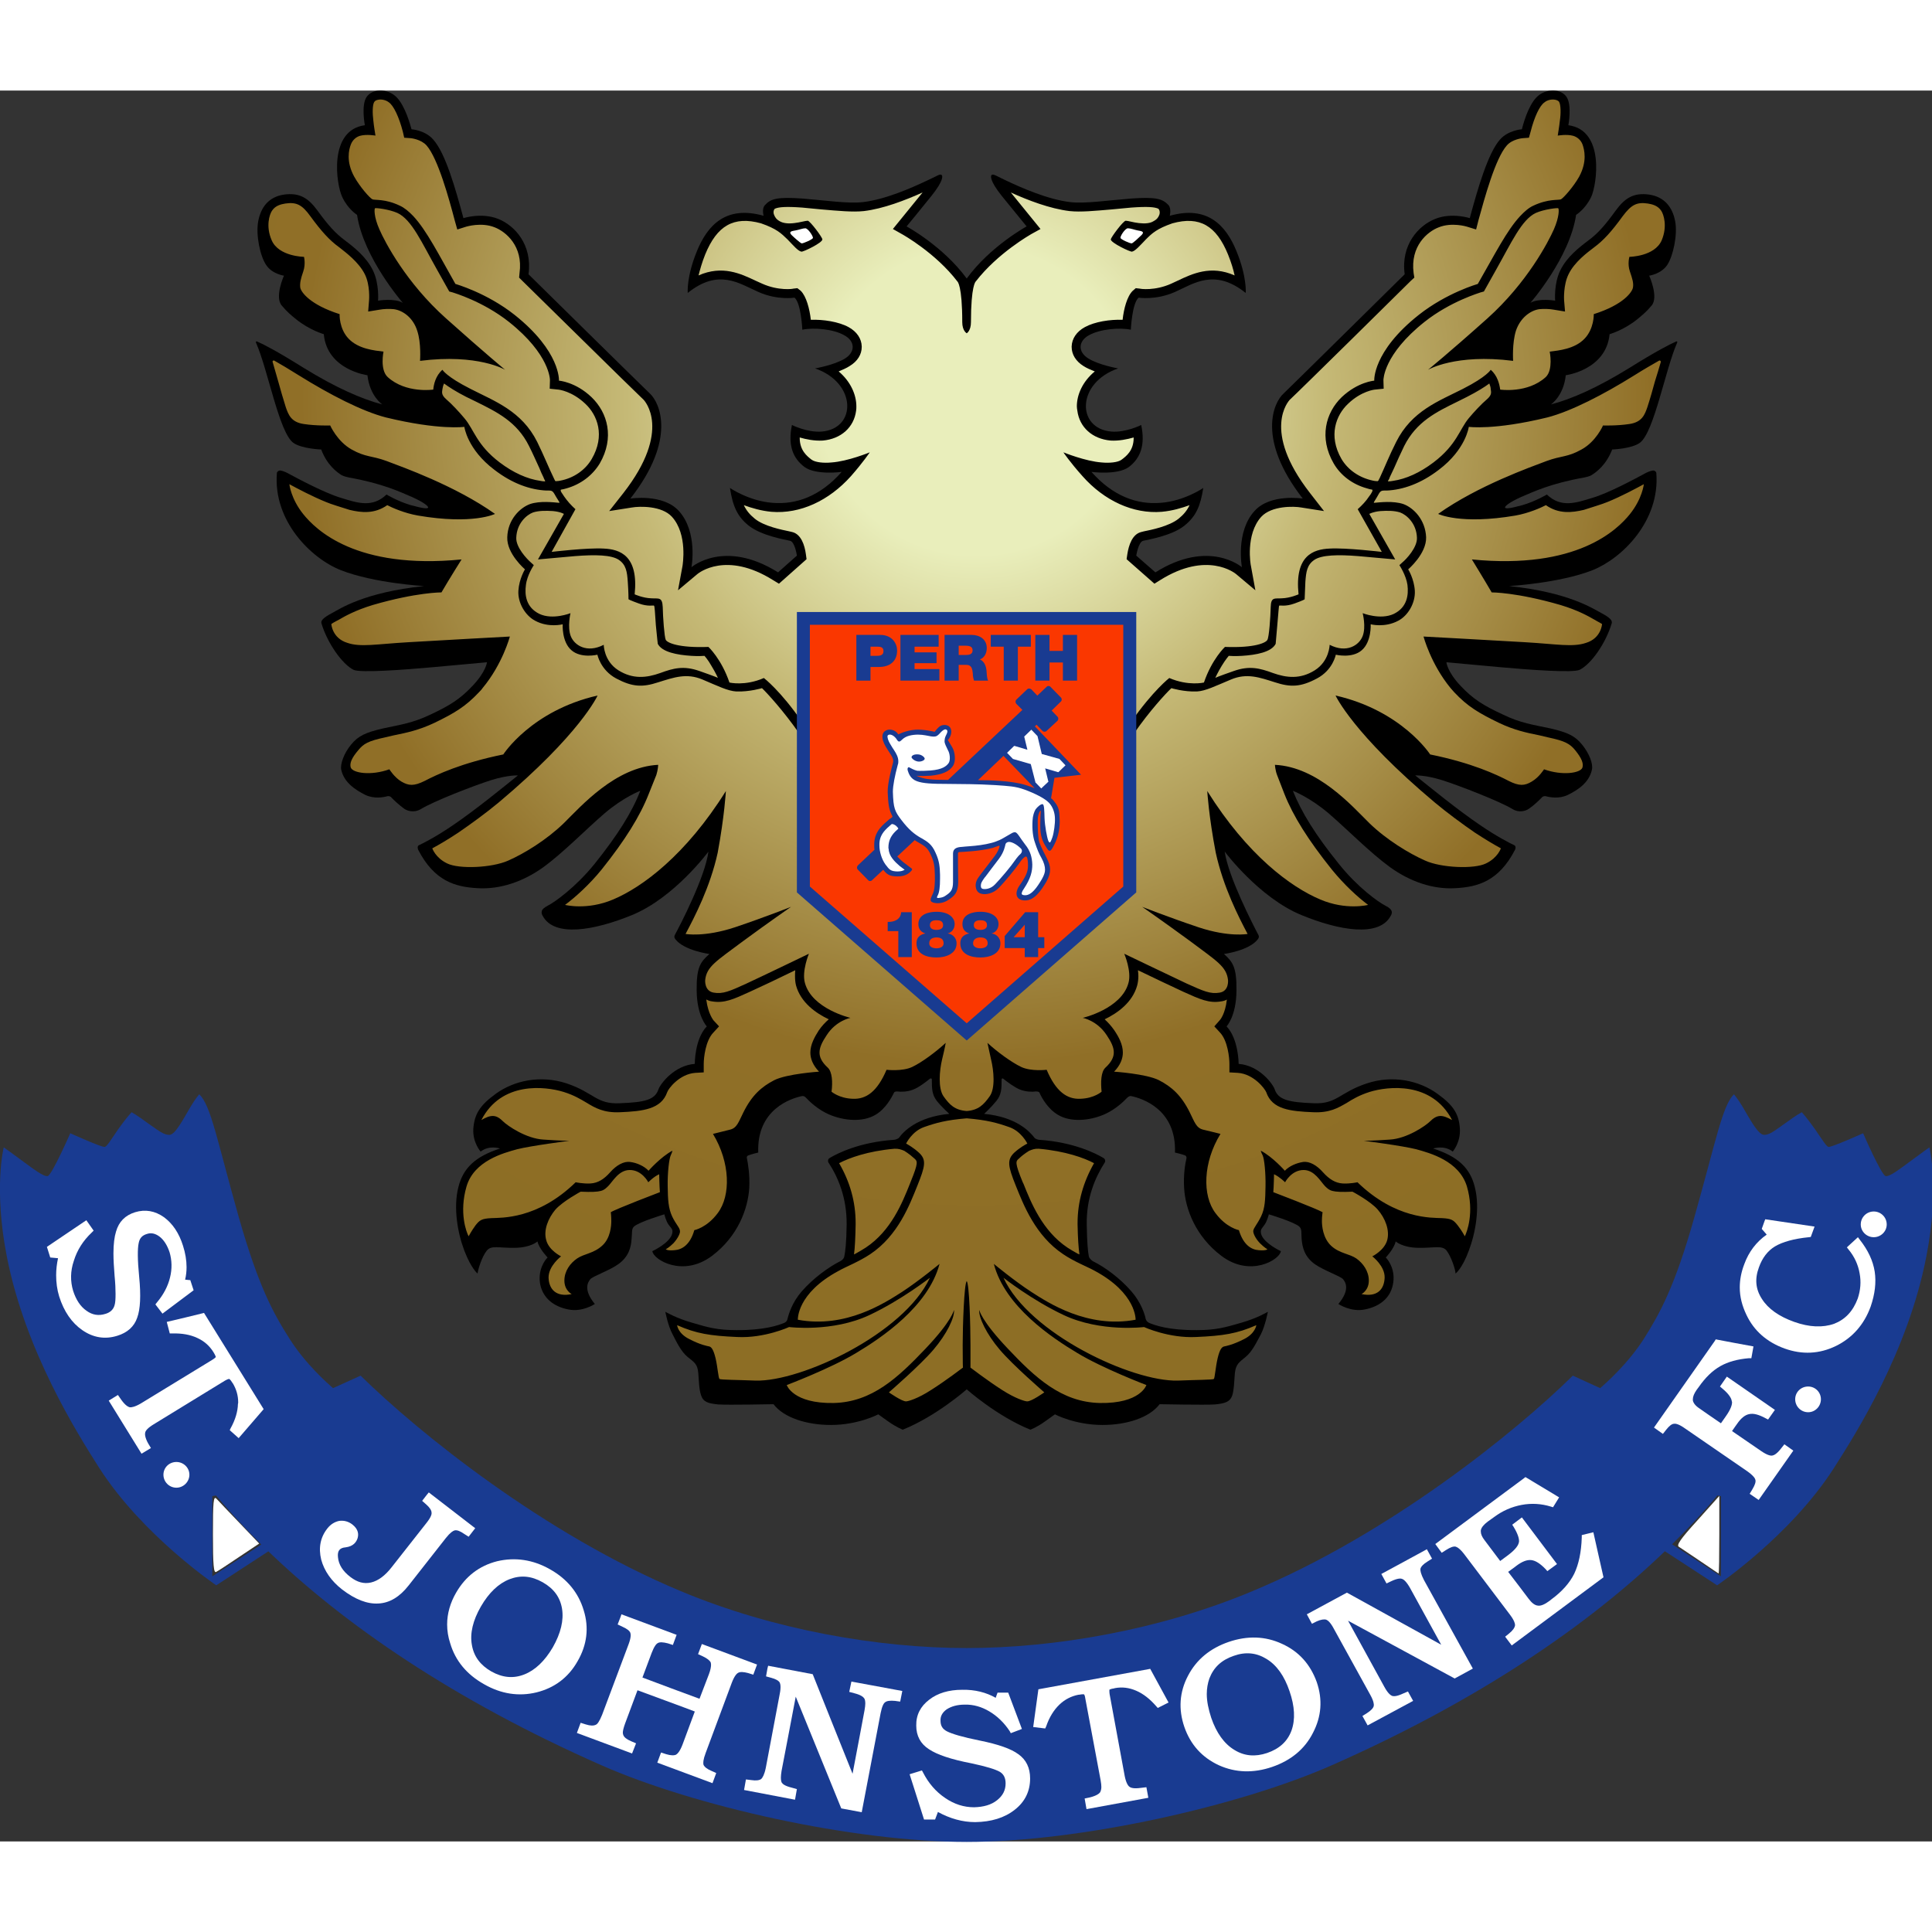 <?xml version="1.0" encoding="UTF-8"?>
<svg xmlns="http://www.w3.org/2000/svg" xmlns:xlink="http://www.w3.org/1999/xlink" width="32px" height="32px" viewBox="0 0 32 29" version="1.1">
<rect x="0" y="0" width="32" height="29" fill="#333333" stroke="none"/>
<defs>
<radialGradient id="radial0" gradientUnits="userSpaceOnUse" cx="274.027" cy="-16098.978" fx="274.027" fy="-16098.978" r="269.963" gradientTransform="matrix(0.059,0,0,-0.058,0,-928.602)">
<stop offset="0.163" style="stop-color:rgb(91.373%,93.333%,73.333%);stop-opacity:1;"/>
<stop offset="0.364" style="stop-color:rgb(77.255%,72.549%,46.275%);stop-opacity:1;"/>
<stop offset="0.702" style="stop-color:rgb(56.471%,43.529%,15.294%);stop-opacity:1;"/>
<stop offset="1" style="stop-color:rgb(55.294%,43.137%,14.51%);stop-opacity:1;"/>
</radialGradient>
</defs>
<g id="surface1">
<path style=" stroke:none;fill-rule:nonzero;fill:rgb(9.804%,23.137%,56.863%);fill-opacity:1;" d="M 16.012 25.797 C 17.473 25.797 19.215 25.496 20.742 24.855 C 23.004 23.914 25.098 22.223 26.051 21.285 L 26.504 21.492 C 26.598 21.41 26.961 21.09 27.227 20.676 C 27.5 20.242 27.742 19.801 28.062 18.668 C 28.426 17.383 28.527 16.816 28.719 16.625 C 28.719 16.625 28.785 16.699 28.863 16.832 C 28.988 17.043 29.117 17.289 29.215 17.297 C 29.305 17.301 29.395 17.227 29.523 17.137 C 29.645 17.051 29.754 16.969 29.844 16.922 C 29.844 16.922 29.93 17.016 30.059 17.199 C 30.188 17.387 30.254 17.492 30.285 17.496 C 30.332 17.508 30.859 17.27 30.859 17.27 C 30.859 17.27 31.164 17.973 31.234 17.98 C 31.305 17.992 31.484 17.848 31.656 17.723 C 31.828 17.594 31.957 17.504 31.957 17.504 C 31.957 17.504 32.129 18.176 31.906 19.312 C 31.602 20.887 30.742 22.242 30.375 22.816 C 29.656 23.938 28.441 24.758 28.441 24.758 L 27.578 24.195 L 27.574 24.195 C 26.324 25.398 24.527 26.648 22.059 27.738 C 20.527 28.414 17.898 29.008 16.012 29.008 C 14.121 29.008 11.492 28.414 9.961 27.738 C 7.492 26.648 5.695 25.398 4.445 24.195 L 3.582 24.758 C 3.582 24.758 2.367 23.938 1.645 22.816 C 1.281 22.242 0.422 20.887 0.113 19.312 C -0.109 18.176 0.062 17.504 0.062 17.504 C 0.062 17.504 0.191 17.594 0.363 17.723 C 0.535 17.848 0.719 17.992 0.789 17.98 C 0.855 17.973 1.164 17.27 1.164 17.27 C 1.164 17.27 1.688 17.508 1.734 17.496 C 1.77 17.492 1.832 17.387 1.961 17.199 C 2.09 17.016 2.18 16.922 2.18 16.922 C 2.266 16.969 2.375 17.051 2.496 17.137 C 2.625 17.227 2.719 17.301 2.809 17.297 C 2.906 17.289 3.031 17.043 3.156 16.832 C 3.234 16.699 3.301 16.625 3.301 16.625 C 3.496 16.816 3.594 17.383 3.957 18.668 C 4.281 19.801 4.52 20.242 4.797 20.676 C 5.059 21.09 5.422 21.41 5.516 21.492 L 5.973 21.285 C 6.926 22.223 9.02 23.914 11.277 24.855 C 12.809 25.496 14.547 25.797 16.012 25.797 Z M 3.516 23.281 L 3.516 24.609 L 4.328 24.082 L 4.324 24.078 C 4.047 23.805 3.801 23.535 3.578 23.27 Z M 28.445 23.27 C 28.223 23.535 27.973 23.805 27.695 24.078 L 28.504 24.609 L 28.504 23.281 Z M 28.445 23.27 "/>
<path style=" stroke:none;fill-rule:nonzero;fill:rgb(0%,0%,0%);fill-opacity:1;" d="M 16.012 3.113 C 16.402 2.578 17.004 2.25 17.004 2.25 C 17.004 2.25 16.793 1.992 16.59 1.742 C 16.391 1.492 16.402 1.406 16.43 1.395 C 16.457 1.379 16.516 1.422 16.668 1.492 C 16.906 1.605 17.355 1.805 17.73 1.848 C 17.973 1.875 18.34 1.82 18.727 1.789 C 19.148 1.758 19.254 1.793 19.352 1.895 C 19.406 1.953 19.375 2.074 19.375 2.074 C 19.996 1.898 20.305 2.23 20.48 2.66 C 20.656 3.09 20.633 3.352 20.633 3.352 C 20.117 2.941 19.777 3.195 19.461 3.336 C 19.141 3.477 18.859 3.43 18.859 3.43 C 18.75 3.523 18.73 3.961 18.73 3.961 C 18.551 3.922 18.223 3.949 18.039 4.051 C 17.859 4.148 17.848 4.328 18.027 4.438 C 18.203 4.547 18.52 4.602 18.52 4.602 C 17.828 4.84 17.828 5.598 18.406 5.648 C 18.648 5.668 18.902 5.539 18.902 5.539 C 18.973 5.875 18.887 6.09 18.699 6.234 C 18.508 6.375 18.078 6.316 18.078 6.316 C 18.43 6.715 18.832 6.863 19.23 6.828 C 19.621 6.797 19.93 6.582 19.93 6.582 C 19.883 6.879 19.812 7.051 19.617 7.207 C 19.406 7.375 19.016 7.438 18.934 7.457 C 18.855 7.477 18.82 7.703 18.82 7.703 L 19.137 7.98 C 20.027 7.422 20.57 7.895 20.57 7.895 C 20.57 7.895 20.461 7.309 20.781 6.961 C 21.043 6.672 21.578 6.758 21.578 6.758 C 20.809 5.77 21.098 5.164 21.258 5.02 C 21.414 4.871 23.266 3.043 23.266 3.043 C 23.199 2.555 23.496 2.234 23.773 2.125 C 24.047 2.016 24.344 2.113 24.344 2.113 C 24.477 1.621 24.645 1.039 24.844 0.812 C 24.98 0.656 25.207 0.641 25.207 0.641 C 25.254 0.457 25.348 0.18 25.492 0.074 C 25.633 -0.031 25.859 -0.031 25.949 0.109 C 26.039 0.246 25.977 0.574 25.977 0.574 C 26.586 0.656 26.449 1.559 26.355 1.762 C 26.258 1.965 26.105 2.059 26.105 2.059 C 26 2.77 25.348 3.516 25.348 3.516 C 25.488 3.434 25.758 3.48 25.758 3.48 C 25.758 3.48 25.734 3.199 25.844 2.977 C 25.953 2.754 26.16 2.594 26.312 2.48 C 26.465 2.367 26.586 2.23 26.758 1.992 C 26.914 1.777 27.059 1.688 27.316 1.723 C 27.574 1.762 27.703 1.938 27.746 2.164 C 27.789 2.391 27.711 2.746 27.613 2.891 C 27.512 3.039 27.316 3.066 27.316 3.066 C 27.316 3.066 27.477 3.422 27.355 3.562 C 27.266 3.668 27.211 3.711 27.117 3.789 C 26.895 3.969 26.66 4.035 26.66 4.035 C 26.602 4.629 25.934 4.715 25.934 4.715 C 25.898 5.062 25.688 5.199 25.688 5.199 C 26.031 5.109 26.449 4.926 26.988 4.594 C 27.426 4.32 27.664 4.199 27.754 4.16 C 27.785 4.145 27.785 4.164 27.777 4.18 C 27.582 4.625 27.398 5.652 27.164 5.832 C 27.027 5.934 26.703 5.945 26.703 5.945 C 26.602 6.203 26.441 6.32 26.359 6.371 C 26.324 6.391 26.258 6.406 26.234 6.41 C 25.684 6.508 25.398 6.645 25.199 6.73 C 24.996 6.82 24.914 6.891 24.93 6.91 C 24.945 6.926 25 6.926 25.215 6.867 C 25.43 6.805 25.621 6.691 25.621 6.691 C 25.859 6.918 26.105 6.828 26.375 6.746 C 26.641 6.668 27.082 6.43 27.227 6.352 C 27.281 6.32 27.324 6.305 27.359 6.297 C 27.41 6.281 27.434 6.32 27.434 6.336 C 27.496 7.129 26.867 7.75 26.375 7.945 C 25.824 8.16 24.996 8.207 24.996 8.207 C 25.996 8.312 26.391 8.586 26.527 8.656 C 26.66 8.727 26.711 8.777 26.695 8.824 C 26.598 9.152 26.355 9.5 26.164 9.594 C 26.055 9.648 25.332 9.594 24.852 9.551 C 24.375 9.508 23.957 9.469 23.957 9.469 C 23.957 9.469 23.969 9.625 24.195 9.863 C 24.398 10.078 24.566 10.184 24.895 10.336 C 25.184 10.477 25.395 10.504 25.684 10.566 C 25.969 10.633 26.086 10.688 26.203 10.832 C 26.32 10.973 26.391 11.152 26.367 11.25 C 26.32 11.461 26.141 11.582 25.965 11.668 C 25.824 11.734 25.672 11.707 25.605 11.688 C 25.586 11.684 25.562 11.688 25.547 11.699 C 25.504 11.746 25.406 11.84 25.324 11.895 C 25.27 11.934 25.156 11.965 25.055 11.902 C 24.836 11.77 24.18 11.516 23.887 11.422 C 23.594 11.332 23.441 11.344 23.441 11.344 C 23.676 11.531 24.137 11.91 24.512 12.164 C 24.797 12.359 25 12.461 25.082 12.5 C 25.109 12.512 25.105 12.555 25.094 12.574 C 24.824 13.098 24.473 13.191 24.109 13.211 C 23.734 13.234 23.355 13.102 23.023 12.863 C 22.691 12.621 22.324 12.246 22.008 11.973 C 21.691 11.703 21.414 11.598 21.414 11.598 C 21.555 11.953 21.793 12.336 22.176 12.809 C 22.484 13.195 22.828 13.441 22.945 13.5 C 23.016 13.535 23.043 13.566 23.051 13.594 C 23.059 13.625 23.043 13.656 23.035 13.668 C 22.844 14.031 22.172 13.91 21.555 13.656 C 20.852 13.367 20.285 12.605 20.285 12.605 C 20.344 13.023 20.758 13.824 20.844 13.988 C 20.855 14.008 20.855 14.031 20.832 14.059 C 20.688 14.246 20.273 14.301 20.273 14.301 C 20.422 14.434 20.484 14.527 20.48 14.906 C 20.477 15.332 20.316 15.5 20.316 15.5 C 20.516 15.711 20.516 16.121 20.516 16.121 C 20.859 16.148 21.082 16.453 21.113 16.543 C 21.172 16.719 21.352 16.758 21.758 16.773 C 22.145 16.789 22.18 16.598 22.637 16.445 C 23.07 16.301 23.508 16.398 23.809 16.617 C 24.078 16.809 24.164 16.957 24.18 17.191 C 24.195 17.422 24.062 17.574 24.062 17.574 C 23.918 17.461 23.738 17.523 23.738 17.523 C 24.148 17.656 24.352 17.844 24.43 18.172 C 24.512 18.504 24.441 18.918 24.328 19.215 C 24.219 19.512 24.109 19.594 24.109 19.594 C 24.105 19.52 24.035 19.312 23.961 19.215 C 23.887 19.121 23.762 19.172 23.492 19.168 C 23.227 19.164 23.117 19.062 23.117 19.062 C 23.09 19.184 22.953 19.328 22.953 19.328 C 23 19.375 23.121 19.543 23.07 19.781 C 23.023 20.008 22.844 20.141 22.609 20.188 C 22.375 20.238 22.168 20.098 22.168 20.098 C 22.363 19.863 22.289 19.742 22.246 19.688 C 22.203 19.637 21.926 19.543 21.777 19.438 C 21.602 19.312 21.57 19.152 21.559 19.02 C 21.551 18.91 21.566 18.859 21.52 18.816 C 21.434 18.738 21.016 18.613 21.016 18.613 C 21.016 18.613 20.988 18.727 20.945 18.785 C 20.906 18.844 20.871 18.859 20.887 18.934 C 20.926 19.09 21.215 19.223 21.215 19.223 C 21.199 19.363 20.711 19.664 20.23 19.301 C 19.801 18.977 19.633 18.523 19.613 18.18 C 19.598 17.953 19.633 17.762 19.652 17.684 C 19.656 17.66 19.641 17.641 19.629 17.637 C 19.566 17.613 19.461 17.59 19.461 17.59 C 19.488 16.867 18.906 16.691 18.742 16.656 C 18.719 16.648 18.691 16.66 18.668 16.684 C 18.609 16.746 18.477 16.875 18.293 16.957 C 18.043 17.066 17.73 17.09 17.523 16.965 C 17.355 16.867 17.25 16.676 17.219 16.602 C 17.211 16.582 17.188 16.578 17.156 16.578 C 17.098 16.586 16.996 16.586 16.895 16.547 C 16.805 16.512 16.676 16.414 16.617 16.367 C 16.602 16.355 16.59 16.367 16.59 16.375 C 16.59 16.543 16.586 16.629 16.504 16.734 C 16.422 16.836 16.301 16.949 16.301 16.949 C 16.836 17 17.059 17.246 17.133 17.344 C 17.145 17.363 17.195 17.379 17.215 17.379 C 17.785 17.418 18.152 17.605 18.277 17.68 C 18.309 17.699 18.309 17.734 18.301 17.75 C 18.141 18 17.992 18.34 18 18.781 C 18.004 19.082 18.02 19.238 18.035 19.312 C 18.047 19.352 18.09 19.383 18.105 19.391 C 18.301 19.488 18.547 19.668 18.738 19.887 C 18.898 20.07 18.961 20.266 18.977 20.348 C 18.984 20.371 19 20.395 19.031 20.41 C 19.121 20.449 19.359 20.535 19.824 20.531 C 20.133 20.531 20.289 20.488 20.555 20.41 C 20.82 20.336 21 20.227 21 20.227 C 21 20.227 20.957 20.457 20.883 20.602 C 20.812 20.73 20.742 20.887 20.629 20.977 C 20.52 21.066 20.469 21.098 20.453 21.246 C 20.441 21.395 20.441 21.512 20.41 21.613 C 20.371 21.723 20.285 21.746 20.121 21.762 C 19.957 21.773 19.207 21.758 19.207 21.758 C 19.035 21.984 18.656 22.102 18.262 22.102 C 17.805 22.102 17.473 21.926 17.473 21.926 C 17.473 21.926 17.391 21.984 17.309 22.043 C 17.168 22.145 17.066 22.18 17.066 22.18 C 16.512 21.957 16.012 21.512 16.012 21.512 C 16.012 21.512 15.508 21.957 14.953 22.18 C 14.953 22.18 14.855 22.145 14.711 22.043 C 14.629 21.984 14.547 21.926 14.547 21.926 C 14.547 21.926 14.215 22.102 13.762 22.102 C 13.367 22.102 12.984 21.984 12.812 21.758 C 12.812 21.758 12.062 21.773 11.898 21.762 C 11.734 21.746 11.648 21.723 11.613 21.613 C 11.578 21.512 11.578 21.395 11.566 21.246 C 11.555 21.098 11.504 21.066 11.391 20.977 C 11.281 20.887 11.207 20.73 11.141 20.602 C 11.062 20.457 11.02 20.227 11.02 20.227 C 11.02 20.227 11.203 20.336 11.469 20.41 C 11.73 20.488 11.887 20.531 12.195 20.531 C 12.66 20.535 12.898 20.449 12.992 20.41 C 13.023 20.395 13.039 20.371 13.043 20.348 C 13.062 20.266 13.121 20.07 13.281 19.887 C 13.473 19.668 13.723 19.488 13.914 19.391 C 13.934 19.383 13.977 19.352 13.984 19.312 C 14 19.238 14.02 19.082 14.023 18.781 C 14.027 18.34 13.883 18 13.719 17.75 C 13.711 17.734 13.711 17.699 13.742 17.68 C 13.867 17.605 14.234 17.418 14.805 17.379 C 14.824 17.379 14.875 17.363 14.891 17.344 C 14.961 17.246 15.188 17 15.723 16.949 C 15.723 16.949 15.598 16.836 15.516 16.734 C 15.438 16.629 15.434 16.543 15.434 16.375 C 15.434 16.367 15.422 16.355 15.402 16.367 C 15.344 16.414 15.219 16.512 15.125 16.547 C 15.027 16.586 14.922 16.586 14.863 16.578 C 14.832 16.578 14.812 16.582 14.805 16.602 C 14.77 16.676 14.668 16.867 14.5 16.965 C 14.289 17.09 13.98 17.066 13.727 16.957 C 13.543 16.875 13.41 16.746 13.352 16.684 C 13.332 16.66 13.305 16.648 13.277 16.656 C 13.113 16.691 12.531 16.867 12.559 17.59 C 12.559 17.59 12.457 17.613 12.395 17.637 C 12.379 17.641 12.363 17.66 12.371 17.684 C 12.387 17.762 12.422 17.953 12.41 18.18 C 12.387 18.523 12.223 18.977 11.793 19.301 C 11.309 19.664 10.82 19.363 10.805 19.223 C 10.805 19.223 11.094 19.09 11.133 18.934 C 11.152 18.859 11.117 18.844 11.074 18.785 C 11.031 18.727 11.004 18.613 11.004 18.613 C 11.004 18.613 10.586 18.738 10.5 18.816 C 10.457 18.859 10.473 18.91 10.461 19.02 C 10.453 19.152 10.418 19.312 10.242 19.438 C 10.098 19.543 9.82 19.637 9.777 19.688 C 9.734 19.742 9.66 19.863 9.852 20.098 C 9.852 20.098 9.648 20.238 9.41 20.188 C 9.176 20.141 9 20.008 8.949 19.781 C 8.902 19.543 9.02 19.375 9.07 19.328 C 9.07 19.328 8.93 19.184 8.902 19.062 C 8.902 19.062 8.797 19.164 8.527 19.168 C 8.258 19.172 8.137 19.121 8.062 19.215 C 7.984 19.312 7.918 19.52 7.91 19.594 C 7.91 19.594 7.805 19.512 7.691 19.215 C 7.578 18.918 7.508 18.504 7.59 18.172 C 7.668 17.844 7.875 17.656 8.281 17.523 C 8.281 17.523 8.105 17.461 7.961 17.574 C 7.961 17.574 7.824 17.422 7.84 17.191 C 7.859 16.957 7.945 16.809 8.211 16.617 C 8.512 16.398 8.949 16.301 9.387 16.445 C 9.84 16.598 9.879 16.793 10.266 16.773 C 10.672 16.758 10.848 16.719 10.906 16.543 C 10.938 16.453 11.164 16.148 11.508 16.121 C 11.508 16.121 11.504 15.711 11.707 15.5 C 11.707 15.5 11.543 15.332 11.539 14.906 C 11.535 14.527 11.598 14.434 11.75 14.301 C 11.75 14.301 11.336 14.246 11.188 14.059 C 11.164 14.031 11.168 14.008 11.176 13.988 C 11.266 13.824 11.68 13.023 11.734 12.605 C 11.734 12.605 11.172 13.367 10.469 13.656 C 9.848 13.91 9.18 14.031 8.988 13.668 C 8.98 13.656 8.965 13.625 8.973 13.594 C 8.977 13.566 9.008 13.535 9.074 13.5 C 9.191 13.441 9.535 13.195 9.848 12.809 C 10.227 12.336 10.469 11.953 10.605 11.598 C 10.605 11.598 10.328 11.703 10.012 11.973 C 9.695 12.246 9.332 12.621 9 12.863 C 8.668 13.102 8.285 13.234 7.91 13.211 C 7.547 13.191 7.195 13.098 6.926 12.574 C 6.918 12.555 6.91 12.512 6.938 12.5 C 7.02 12.461 7.223 12.359 7.508 12.164 C 7.883 11.91 8.344 11.531 8.578 11.344 C 8.578 11.344 8.426 11.332 8.133 11.422 C 7.84 11.516 7.184 11.77 6.969 11.902 C 6.863 11.965 6.75 11.934 6.695 11.895 C 6.617 11.84 6.516 11.746 6.473 11.699 C 6.457 11.688 6.438 11.684 6.414 11.688 C 6.348 11.707 6.199 11.734 6.055 11.668 C 5.883 11.582 5.699 11.461 5.652 11.25 C 5.633 11.152 5.699 10.973 5.816 10.832 C 5.934 10.688 6.055 10.633 6.34 10.566 C 6.625 10.504 6.836 10.477 7.129 10.336 C 7.453 10.184 7.621 10.078 7.824 9.863 C 8.051 9.625 8.066 9.469 8.066 9.469 C 8.066 9.469 7.648 9.508 7.168 9.551 C 6.688 9.594 5.965 9.648 5.855 9.594 C 5.668 9.5 5.422 9.152 5.324 8.824 C 5.309 8.777 5.363 8.727 5.496 8.656 C 5.629 8.586 6.023 8.312 7.023 8.207 C 7.023 8.207 6.199 8.16 5.648 7.945 C 5.152 7.75 4.523 7.129 4.586 6.336 C 4.586 6.32 4.613 6.281 4.664 6.297 C 4.695 6.305 4.738 6.32 4.793 6.352 C 4.938 6.43 5.383 6.668 5.648 6.746 C 5.914 6.828 6.164 6.918 6.402 6.691 C 6.402 6.691 6.59 6.805 6.805 6.867 C 7.02 6.926 7.078 6.926 7.09 6.91 C 7.105 6.891 7.023 6.82 6.82 6.73 C 6.621 6.645 6.336 6.508 5.785 6.41 C 5.766 6.406 5.695 6.391 5.66 6.371 C 5.578 6.32 5.418 6.203 5.32 5.945 C 5.32 5.945 4.992 5.934 4.855 5.832 C 4.621 5.652 4.438 4.625 4.242 4.18 C 4.234 4.164 4.238 4.145 4.266 4.16 C 4.359 4.199 4.594 4.32 5.031 4.594 C 5.57 4.926 5.992 5.109 6.332 5.199 C 6.332 5.199 6.125 5.062 6.086 4.715 C 6.086 4.715 5.418 4.629 5.363 4.035 C 5.363 4.035 5.129 3.969 4.906 3.789 C 4.809 3.711 4.758 3.668 4.668 3.562 C 4.543 3.422 4.703 3.066 4.703 3.066 C 4.703 3.066 4.508 3.039 4.41 2.891 C 4.309 2.746 4.234 2.391 4.277 2.164 C 4.32 1.938 4.445 1.762 4.703 1.723 C 4.961 1.688 5.105 1.777 5.262 1.992 C 5.434 2.23 5.559 2.367 5.711 2.48 C 5.863 2.594 6.066 2.754 6.176 2.977 C 6.285 3.199 6.262 3.48 6.262 3.48 C 6.262 3.48 6.535 3.434 6.672 3.516 C 6.672 3.516 6.02 2.77 5.914 2.059 C 5.914 2.059 5.762 1.965 5.668 1.762 C 5.57 1.559 5.434 0.656 6.043 0.574 C 6.043 0.574 5.98 0.246 6.07 0.109 C 6.164 -0.031 6.387 -0.031 6.527 0.074 C 6.672 0.18 6.766 0.457 6.816 0.641 C 6.816 0.641 7.043 0.656 7.176 0.812 C 7.379 1.039 7.543 1.621 7.676 2.113 C 7.676 2.113 7.973 2.016 8.25 2.125 C 8.527 2.234 8.82 2.555 8.754 3.043 C 8.754 3.043 10.609 4.871 10.766 5.02 C 10.922 5.164 11.215 5.77 10.441 6.758 C 10.441 6.758 10.977 6.672 11.242 6.961 C 11.562 7.309 11.453 7.895 11.453 7.895 C 11.453 7.895 11.996 7.422 12.887 7.98 L 13.199 7.703 C 13.199 7.703 13.168 7.477 13.086 7.457 C 13.004 7.438 12.617 7.375 12.402 7.207 C 12.207 7.051 12.137 6.879 12.09 6.582 C 12.09 6.582 12.402 6.797 12.789 6.828 C 13.191 6.863 13.59 6.715 13.941 6.316 C 13.941 6.316 13.516 6.375 13.324 6.234 C 13.133 6.09 13.047 5.875 13.117 5.539 C 13.117 5.539 13.371 5.668 13.613 5.648 C 14.191 5.598 14.191 4.84 13.5 4.602 C 13.5 4.602 13.82 4.547 13.996 4.438 C 14.172 4.328 14.164 4.148 13.98 4.051 C 13.801 3.949 13.473 3.922 13.289 3.961 C 13.289 3.961 13.27 3.523 13.16 3.43 C 13.16 3.43 12.879 3.477 12.562 3.336 C 12.242 3.195 11.902 2.941 11.391 3.352 C 11.391 3.352 11.367 3.09 11.543 2.66 C 11.719 2.23 12.023 1.898 12.648 2.074 C 12.648 2.074 12.613 1.953 12.672 1.895 C 12.766 1.793 12.871 1.758 13.297 1.789 C 13.68 1.82 14.047 1.875 14.289 1.848 C 14.668 1.805 15.113 1.605 15.352 1.492 C 15.508 1.422 15.562 1.379 15.59 1.395 C 15.621 1.406 15.629 1.492 15.43 1.742 C 15.23 1.992 15.016 2.25 15.016 2.25 C 15.016 2.25 15.621 2.578 16.012 3.113 Z M 16.012 3.113 "/>
<path style=" stroke:none;fill-rule:nonzero;fill:url(#radial0);" d="M 16.012 16.902 C 15.812 16.887 15.727 16.797 15.629 16.66 C 15.535 16.527 15.559 16.234 15.605 16.043 C 15.652 15.852 15.664 15.773 15.664 15.773 C 15.508 15.918 15.273 16.094 15.109 16.172 C 14.945 16.25 14.684 16.219 14.684 16.219 C 14.531 16.578 14.348 16.711 14.121 16.699 C 13.898 16.691 13.773 16.582 13.773 16.582 C 13.793 16.426 13.785 16.254 13.711 16.184 C 13.512 16 13.551 15.859 13.691 15.648 C 13.848 15.402 14.086 15.359 14.086 15.359 C 14.086 15.359 13.449 15.211 13.332 14.781 C 13.277 14.586 13.398 14.297 13.398 14.297 C 13.398 14.297 12.629 14.668 12.359 14.793 C 12.094 14.914 11.973 14.969 11.82 14.941 C 11.664 14.914 11.68 14.734 11.68 14.734 C 11.703 14.508 11.867 14.418 12.305 14.09 C 12.746 13.766 13.102 13.52 13.102 13.52 C 13.102 13.52 12.68 13.688 12.172 13.859 C 11.664 14.027 11.355 13.969 11.355 13.969 C 11.504 13.688 11.762 13.195 11.887 12.625 C 12 12.016 12.023 11.602 12.023 11.602 C 11.359 12.664 10.637 13.195 10.156 13.398 C 9.723 13.582 9.359 13.488 9.359 13.488 C 9.531 13.359 9.758 13.156 9.965 12.902 C 10.355 12.414 10.602 12.016 10.746 11.648 L 10.871 11.336 C 10.898 11.254 10.902 11.168 10.902 11.168 C 10.195 11.203 9.625 11.852 9.34 12.133 C 9.055 12.41 8.684 12.637 8.418 12.754 C 8.148 12.875 7.602 12.898 7.406 12.801 C 7.211 12.707 7.16 12.551 7.16 12.551 C 7.27 12.492 7.418 12.406 7.594 12.289 C 7.809 12.141 8.051 11.965 8.258 11.793 C 9.613 10.656 9.898 10.02 9.898 10.02 C 8.801 10.27 8.336 10.996 8.336 10.996 C 7.641 11.137 7.23 11.332 7.035 11.434 C 6.855 11.523 6.77 11.516 6.648 11.445 C 6.531 11.375 6.449 11.242 6.449 11.242 C 6.145 11.352 5.84 11.305 5.809 11.211 C 5.789 11.141 5.824 11.055 5.934 10.926 C 6.02 10.82 6.098 10.773 6.371 10.715 L 6.52 10.68 C 6.734 10.637 6.938 10.594 7.195 10.473 C 7.527 10.312 7.711 10.203 7.934 9.965 C 7.957 9.941 7.977 9.922 7.992 9.898 C 8.324 9.5 8.445 9.043 8.445 9.043 C 8.445 9.043 7.297 9.105 6.766 9.137 C 6.23 9.168 5.973 9.223 5.754 9.148 C 5.5 9.07 5.488 8.836 5.488 8.836 C 5.504 8.824 5.527 8.809 5.566 8.789 L 5.617 8.762 C 5.711 8.707 5.883 8.609 6.176 8.52 C 6.902 8.309 7.312 8.312 7.312 8.312 C 7.441 8.09 7.645 7.766 7.645 7.766 C 5.898 7.938 5.23 7.273 5.023 7.016 C 4.816 6.758 4.793 6.52 4.793 6.52 C 4.914 6.586 5.172 6.723 5.402 6.816 C 5.473 6.848 5.68 6.91 5.789 6.945 C 5.984 6.992 6.203 7.016 6.414 6.867 C 6.496 6.91 6.699 7 6.922 7.039 C 7.832 7.195 8.199 7.012 8.199 7.012 C 7.539 6.543 6.66 6.234 6.406 6.137 C 6.152 6.043 6.062 6.078 5.824 5.945 C 5.586 5.812 5.469 5.547 5.469 5.547 C 5.469 5.547 5.242 5.555 5.031 5.523 C 4.82 5.492 4.777 5.367 4.734 5.246 C 4.688 5.102 4.645 4.949 4.609 4.82 C 4.578 4.711 4.547 4.602 4.516 4.496 C 4.508 4.48 4.527 4.465 4.543 4.473 C 4.652 4.535 4.785 4.613 4.953 4.719 C 5.461 5.035 5.996 5.312 6.391 5.414 C 7.277 5.629 7.691 5.57 7.691 5.57 C 7.691 5.57 7.738 5.941 8.188 6.281 C 8.488 6.512 8.785 6.613 9.051 6.625 C 9.066 6.625 9.082 6.625 9.094 6.625 C 9.156 6.625 9.164 6.648 9.211 6.73 C 9.262 6.812 9.277 6.828 9.258 6.828 C 9.168 6.82 8.945 6.793 8.781 6.848 C 8.609 6.91 8.41 7.109 8.402 7.398 C 8.391 7.672 8.695 7.93 8.695 7.93 C 8.695 7.93 8.598 8.086 8.586 8.285 C 8.574 8.484 8.699 8.695 8.863 8.781 C 9.086 8.902 9.32 8.84 9.32 8.84 C 9.32 8.84 9.301 9.129 9.465 9.27 C 9.625 9.41 9.895 9.344 9.895 9.344 C 9.895 9.344 9.945 9.598 10.207 9.738 C 10.473 9.879 10.641 9.887 10.902 9.801 C 11.164 9.719 11.371 9.645 11.633 9.754 C 11.891 9.863 12.055 9.945 12.195 9.953 C 12.414 9.961 12.621 9.898 12.621 9.898 C 12.715 9.988 12.984 10.285 13.227 10.633 L 18.793 10.633 C 19.035 10.285 19.305 9.988 19.402 9.898 C 19.402 9.898 19.605 9.961 19.824 9.953 C 19.969 9.945 20.129 9.863 20.391 9.754 C 20.652 9.645 20.859 9.719 21.117 9.801 C 21.379 9.887 21.547 9.879 21.812 9.738 C 22.078 9.598 22.125 9.344 22.125 9.344 C 22.125 9.344 22.395 9.41 22.555 9.27 C 22.719 9.129 22.703 8.84 22.703 8.84 C 22.703 8.84 22.934 8.902 23.16 8.781 C 23.324 8.695 23.445 8.484 23.434 8.285 C 23.422 8.086 23.324 7.93 23.324 7.93 C 23.324 7.93 23.629 7.672 23.621 7.398 C 23.609 7.109 23.414 6.91 23.242 6.848 C 23.074 6.793 22.855 6.82 22.762 6.828 C 22.742 6.828 22.762 6.812 22.809 6.73 C 22.855 6.648 22.863 6.625 22.926 6.625 C 22.941 6.625 22.957 6.625 22.969 6.625 C 23.234 6.613 23.531 6.512 23.832 6.281 C 24.281 5.941 24.328 5.57 24.328 5.57 C 24.328 5.57 24.746 5.629 25.629 5.414 C 26.023 5.312 26.559 5.035 27.066 4.719 C 27.234 4.613 27.371 4.535 27.48 4.473 C 27.492 4.465 27.512 4.48 27.508 4.496 C 27.477 4.602 27.445 4.711 27.41 4.82 C 27.375 4.949 27.332 5.102 27.285 5.246 C 27.242 5.367 27.199 5.492 26.988 5.523 C 26.777 5.555 26.551 5.547 26.551 5.547 C 26.551 5.547 26.438 5.812 26.195 5.945 C 25.957 6.078 25.867 6.043 25.613 6.137 C 25.359 6.234 24.48 6.543 23.82 7.012 C 23.82 7.012 24.188 7.195 25.102 7.039 C 25.32 7 25.523 6.91 25.605 6.867 C 25.816 7.016 26.035 6.992 26.234 6.945 C 26.34 6.91 26.547 6.848 26.621 6.816 C 26.852 6.723 27.105 6.586 27.227 6.52 C 27.227 6.52 27.203 6.758 26.996 7.016 C 26.789 7.273 26.121 7.938 24.379 7.766 C 24.379 7.766 24.578 8.09 24.707 8.312 C 24.707 8.312 25.117 8.309 25.844 8.52 C 26.141 8.609 26.309 8.707 26.406 8.762 L 26.453 8.789 C 26.492 8.809 26.516 8.824 26.535 8.836 C 26.535 8.836 26.523 9.07 26.27 9.148 C 26.047 9.223 25.789 9.168 25.258 9.137 C 24.723 9.105 23.578 9.043 23.578 9.043 C 23.578 9.043 23.699 9.5 24.027 9.898 C 24.047 9.922 24.066 9.941 24.086 9.965 C 24.309 10.203 24.496 10.312 24.828 10.473 C 25.082 10.594 25.285 10.637 25.5 10.68 L 25.648 10.715 C 25.922 10.773 26.004 10.82 26.09 10.926 C 26.195 11.055 26.23 11.141 26.211 11.211 C 26.184 11.305 25.879 11.352 25.574 11.242 C 25.574 11.242 25.492 11.375 25.371 11.445 C 25.254 11.516 25.164 11.523 24.988 11.434 C 24.793 11.332 24.383 11.137 23.688 10.996 C 23.688 10.996 23.219 10.27 22.121 10.02 C 22.121 10.02 22.41 10.656 23.766 11.793 C 23.973 11.965 24.211 12.141 24.426 12.289 C 24.605 12.406 24.75 12.492 24.859 12.551 C 24.859 12.551 24.809 12.707 24.613 12.801 C 24.418 12.898 23.871 12.875 23.605 12.754 C 23.34 12.637 22.965 12.41 22.68 12.133 C 22.395 11.852 21.828 11.203 21.117 11.168 C 21.117 11.168 21.121 11.254 21.152 11.336 L 21.273 11.648 C 21.418 12.016 21.668 12.414 22.059 12.902 C 22.266 13.156 22.488 13.359 22.66 13.488 C 22.66 13.488 22.297 13.582 21.867 13.398 C 21.383 13.195 20.66 12.664 19.996 11.602 C 19.996 11.602 20.02 12.016 20.137 12.625 C 20.262 13.195 20.516 13.688 20.664 13.969 C 20.664 13.969 20.359 14.027 19.852 13.859 C 19.344 13.688 18.918 13.52 18.918 13.52 C 18.918 13.52 19.273 13.766 19.715 14.09 C 20.152 14.418 20.316 14.508 20.34 14.734 C 20.34 14.734 20.359 14.914 20.203 14.941 C 20.047 14.969 19.93 14.914 19.66 14.793 C 19.395 14.668 18.621 14.297 18.621 14.297 C 18.621 14.297 18.746 14.586 18.691 14.781 C 18.574 15.211 17.934 15.359 17.934 15.359 C 17.934 15.359 18.172 15.402 18.332 15.648 C 18.473 15.859 18.508 16 18.309 16.184 C 18.234 16.254 18.23 16.426 18.246 16.582 C 18.246 16.582 18.125 16.691 17.898 16.699 C 17.672 16.711 17.488 16.578 17.336 16.219 C 17.336 16.219 17.078 16.25 16.914 16.172 C 16.75 16.094 16.512 15.918 16.355 15.773 C 16.355 15.773 16.371 15.852 16.414 16.043 C 16.461 16.234 16.488 16.527 16.391 16.66 C 16.293 16.797 16.207 16.887 16.012 16.902 Z M 16.012 19.719 C 16.055 19.762 16.074 20.461 16.074 20.777 C 16.074 21.098 16.074 21.152 16.074 21.152 C 16.074 21.152 16.367 21.375 16.594 21.52 C 16.824 21.668 16.98 21.711 17.012 21.711 C 17.082 21.715 17.297 21.562 17.297 21.562 C 17.297 21.562 16.777 21.113 16.559 20.855 C 16.34 20.598 16.207 20.32 16.219 20.195 C 16.219 20.195 16.246 20.367 16.695 20.84 C 17.145 21.316 17.578 21.723 18.215 21.738 C 18.891 21.75 18.988 21.441 18.988 21.441 C 18.988 21.441 18.262 21.164 17.844 20.91 C 17.426 20.66 16.645 20.141 16.461 19.434 C 16.461 19.434 16.805 19.719 17.082 19.898 C 17.355 20.074 18.012 20.508 18.809 20.359 C 18.809 20.359 18.828 19.922 18.129 19.547 C 18.016 19.484 17.793 19.398 17.609 19.273 C 17.148 18.965 16.953 18.457 16.824 18.137 C 16.695 17.816 16.676 17.711 16.797 17.594 C 16.891 17.508 16.977 17.461 17.016 17.441 C 17.016 17.441 16.918 17.238 16.715 17.168 C 16.516 17.098 16.348 17.051 16.012 17.023 C 15.672 17.051 15.504 17.098 15.305 17.168 C 15.105 17.238 15.008 17.441 15.008 17.441 C 15.043 17.461 15.129 17.508 15.223 17.594 C 15.348 17.711 15.324 17.816 15.195 18.137 C 15.066 18.457 14.875 18.965 14.414 19.273 C 14.227 19.398 14.004 19.484 13.895 19.547 C 13.191 19.922 13.215 20.359 13.215 20.359 C 14.012 20.508 14.664 20.074 14.941 19.898 C 15.215 19.719 15.562 19.434 15.562 19.434 C 15.375 20.141 14.598 20.66 14.18 20.91 C 13.762 21.164 13.031 21.441 13.031 21.441 C 13.031 21.441 13.133 21.75 13.809 21.738 C 14.445 21.723 14.875 21.316 15.328 20.84 C 15.777 20.367 15.801 20.195 15.801 20.195 C 15.816 20.32 15.68 20.598 15.461 20.855 C 15.242 21.113 14.723 21.562 14.723 21.562 C 14.723 21.562 14.941 21.715 15.008 21.711 C 15.039 21.711 15.199 21.668 15.426 21.52 C 15.656 21.375 15.949 21.152 15.949 21.152 C 15.949 21.152 15.945 21.098 15.945 20.777 C 15.945 20.461 15.969 19.762 16.012 19.719 Z M 18.738 10.453 C 19.098 9.938 19.367 9.73 19.367 9.73 C 19.684 9.867 19.941 9.805 19.941 9.805 C 20.074 9.414 20.289 9.215 20.289 9.215 C 20.789 9.234 20.969 9.145 20.992 9.098 C 21.02 9.051 21.043 8.723 21.047 8.555 C 21.051 8.383 21.113 8.418 21.23 8.41 C 21.371 8.406 21.508 8.344 21.508 8.344 C 21.441 7.703 21.75 7.598 22.023 7.586 C 22.293 7.57 22.887 7.641 22.887 7.641 L 22.488 6.934 C 22.562 6.867 22.625 6.801 22.676 6.723 C 22.695 6.699 22.711 6.676 22.723 6.652 C 22.734 6.633 22.738 6.609 22.723 6.609 C 22.695 6.605 22.668 6.598 22.645 6.59 C 22.398 6.523 22.203 6.371 22.09 6.176 C 21.844 5.75 21.957 5.336 22.223 5.078 C 22.492 4.824 22.762 4.805 22.762 4.805 C 22.762 4.805 22.73 4.324 23.5 3.715 C 23.965 3.348 24.477 3.203 24.477 3.203 C 24.758 2.715 24.957 2.316 25.18 2.078 C 25.25 2.004 25.32 1.941 25.398 1.906 C 25.648 1.789 25.809 1.82 25.855 1.801 C 25.898 1.777 26.062 1.594 26.156 1.426 C 26.293 1.172 26.242 0.98 26.211 0.891 C 26.184 0.82 26.125 0.77 26.059 0.75 C 25.949 0.719 25.801 0.746 25.801 0.746 C 25.801 0.746 25.828 0.582 25.836 0.5 C 25.855 0.379 25.852 0.234 25.824 0.188 C 25.809 0.164 25.777 0.156 25.758 0.152 C 25.699 0.141 25.629 0.156 25.582 0.195 C 25.5 0.25 25.414 0.438 25.352 0.68 L 25.324 0.781 L 25.219 0.789 C 25.215 0.789 25.047 0.805 24.957 0.91 C 24.766 1.125 24.586 1.793 24.488 2.148 L 24.449 2.301 L 24.297 2.254 C 24.297 2.254 24.047 2.176 23.828 2.266 C 23.645 2.336 23.355 2.574 23.414 3.023 L 23.426 3.098 L 23.371 3.148 C 23.297 3.223 21.516 4.98 21.359 5.125 C 21.355 5.133 20.883 5.621 21.699 6.668 L 21.93 6.965 L 21.555 6.906 C 21.43 6.883 21.062 6.875 20.891 7.059 C 20.625 7.352 20.715 7.863 20.719 7.871 L 20.793 8.277 L 20.473 8.008 C 20.453 7.992 19.992 7.621 19.215 8.109 L 19.121 8.168 L 18.66 7.762 L 18.672 7.68 C 18.695 7.531 18.754 7.348 18.902 7.312 L 18.945 7.301 C 19.062 7.277 19.363 7.219 19.523 7.09 C 19.605 7.023 19.66 6.957 19.703 6.867 C 19.574 6.914 19.418 6.961 19.242 6.977 C 18.77 7.016 18.289 6.793 17.93 6.387 C 17.723 6.156 17.613 5.992 17.613 5.992 C 17.613 5.992 17.977 6.141 18.25 6.16 C 18.371 6.172 18.52 6.16 18.578 6.113 C 18.656 6.055 18.777 5.961 18.777 5.754 C 18.777 5.754 18.777 5.75 18.777 5.746 C 18.668 5.777 18.531 5.805 18.395 5.797 C 18.094 5.77 17.879 5.578 17.844 5.301 C 17.84 5.277 17.836 5.254 17.836 5.23 C 17.836 5.039 17.93 4.82 18.133 4.652 C 18.066 4.625 18 4.598 17.945 4.562 C 17.82 4.484 17.75 4.371 17.75 4.246 C 17.75 4.242 17.75 4.242 17.75 4.238 C 17.754 4.109 17.832 3.992 17.969 3.918 C 18.133 3.828 18.387 3.789 18.594 3.797 C 18.613 3.617 18.668 3.406 18.762 3.316 L 18.812 3.273 L 18.883 3.281 C 18.887 3.285 19.129 3.32 19.398 3.199 L 19.508 3.148 C 19.746 3.035 20.055 2.887 20.449 3.062 C 20.43 2.969 20.395 2.852 20.34 2.715 C 20.145 2.238 19.871 2.074 19.418 2.199 C 19.16 2.289 19.082 2.363 18.98 2.465 C 18.879 2.57 18.805 2.656 18.75 2.668 C 18.723 2.676 18.395 2.52 18.398 2.465 C 18.402 2.43 18.602 2.16 18.645 2.156 C 18.684 2.156 18.766 2.184 18.863 2.195 C 18.965 2.207 19.051 2.199 19.105 2.164 C 19.164 2.133 19.188 2.098 19.203 2.055 C 19.219 2.008 19.199 1.957 19.176 1.953 C 19.121 1.93 19.008 1.918 18.738 1.938 L 18.41 1.969 C 18.137 1.992 17.902 2.016 17.715 1.996 C 17.391 1.957 17.023 1.816 16.742 1.688 C 16.797 1.754 17.234 2.293 17.234 2.293 L 17.078 2.379 C 17.074 2.383 16.527 2.688 16.16 3.164 C 16.16 3.164 16.082 3.227 16.082 3.836 C 16.082 3.98 16.012 4.02 16.012 4.02 C 16.012 4.02 15.938 3.98 15.938 3.836 C 15.938 3.227 15.859 3.164 15.859 3.164 C 15.496 2.688 14.949 2.383 14.941 2.379 L 14.789 2.293 C 14.789 2.293 15.227 1.754 15.281 1.688 C 14.996 1.816 14.633 1.957 14.309 1.996 C 14.121 2.016 13.883 1.992 13.609 1.969 L 13.285 1.938 C 13.016 1.918 12.902 1.93 12.844 1.953 C 12.82 1.957 12.801 2.008 12.82 2.055 C 12.836 2.098 12.859 2.133 12.914 2.164 C 12.973 2.199 13.059 2.207 13.156 2.195 C 13.254 2.184 13.34 2.156 13.379 2.156 C 13.418 2.16 13.621 2.43 13.621 2.465 C 13.625 2.52 13.301 2.676 13.273 2.668 C 13.215 2.656 13.145 2.57 13.043 2.465 C 12.938 2.363 12.863 2.289 12.605 2.199 C 12.152 2.074 11.875 2.238 11.68 2.715 C 11.625 2.852 11.594 2.969 11.57 3.062 C 11.965 2.887 12.273 3.035 12.512 3.148 L 12.625 3.199 C 12.895 3.32 13.137 3.285 13.137 3.281 L 13.207 3.273 L 13.262 3.316 C 13.355 3.406 13.41 3.617 13.43 3.797 C 13.633 3.789 13.891 3.828 14.055 3.918 C 14.191 3.992 14.27 4.109 14.273 4.238 C 14.273 4.242 14.273 4.242 14.273 4.246 C 14.273 4.371 14.203 4.484 14.074 4.562 C 14.02 4.598 13.953 4.625 13.891 4.652 C 14.09 4.82 14.184 5.039 14.184 5.23 C 14.184 5.254 14.184 5.277 14.18 5.301 C 14.145 5.578 13.93 5.77 13.629 5.797 C 13.488 5.805 13.352 5.777 13.246 5.746 C 13.246 5.75 13.246 5.754 13.246 5.754 C 13.246 5.961 13.367 6.055 13.441 6.113 C 13.504 6.16 13.648 6.172 13.77 6.16 C 14.047 6.141 14.406 5.992 14.406 5.992 C 14.406 5.992 14.297 6.156 14.094 6.387 C 13.73 6.793 13.254 7.016 12.777 6.977 C 12.605 6.961 12.449 6.914 12.32 6.867 C 12.363 6.957 12.418 7.023 12.5 7.09 C 12.656 7.219 12.961 7.277 13.074 7.301 L 13.121 7.312 C 13.27 7.348 13.328 7.531 13.348 7.68 L 13.359 7.762 L 12.902 8.168 L 12.805 8.109 C 12.027 7.621 11.57 7.992 11.551 8.008 L 11.23 8.277 L 11.305 7.871 C 11.305 7.863 11.395 7.352 11.129 7.059 C 10.961 6.875 10.594 6.883 10.465 6.906 L 10.09 6.965 L 10.324 6.668 C 11.141 5.621 10.668 5.133 10.664 5.125 C 10.508 4.98 8.727 3.223 8.648 3.148 L 8.598 3.098 L 8.605 3.023 C 8.668 2.574 8.375 2.336 8.195 2.266 C 7.973 2.176 7.727 2.254 7.723 2.254 L 7.574 2.301 L 7.531 2.148 C 7.438 1.793 7.254 1.125 7.066 0.91 C 6.973 0.805 6.805 0.789 6.805 0.789 L 6.695 0.781 L 6.672 0.68 C 6.609 0.438 6.52 0.25 6.441 0.195 C 6.391 0.156 6.32 0.141 6.266 0.152 C 6.242 0.156 6.215 0.164 6.199 0.188 C 6.168 0.234 6.168 0.379 6.184 0.5 C 6.191 0.582 6.219 0.746 6.219 0.746 C 6.219 0.746 6.07 0.719 5.961 0.75 C 5.895 0.77 5.84 0.82 5.812 0.891 C 5.777 0.98 5.73 1.176 5.867 1.426 C 5.961 1.594 6.121 1.777 6.168 1.801 C 6.211 1.82 6.375 1.789 6.621 1.906 C 6.699 1.941 6.773 2.004 6.844 2.078 C 7.066 2.316 7.266 2.715 7.543 3.203 C 7.543 3.203 8.059 3.348 8.523 3.715 C 9.289 4.324 9.258 4.805 9.258 4.805 C 9.258 4.805 9.531 4.824 9.797 5.078 C 10.066 5.336 10.18 5.75 9.934 6.176 C 9.816 6.371 9.621 6.523 9.379 6.59 C 9.352 6.598 9.324 6.605 9.297 6.609 C 9.281 6.609 9.285 6.633 9.297 6.652 C 9.312 6.676 9.328 6.699 9.344 6.723 C 9.398 6.801 9.457 6.867 9.531 6.934 L 9.137 7.641 C 9.137 7.641 9.727 7.57 10 7.586 C 10.27 7.598 10.578 7.703 10.512 8.344 C 10.512 8.344 10.648 8.406 10.789 8.41 C 10.91 8.418 10.969 8.383 10.977 8.555 C 10.98 8.723 11.004 9.051 11.027 9.098 C 11.051 9.145 11.234 9.234 11.734 9.215 C 11.734 9.215 11.949 9.414 12.082 9.805 C 12.082 9.805 12.34 9.867 12.652 9.73 C 12.652 9.73 12.926 9.938 13.281 10.453 Z M 9.215 6.469 C 9.242 6.469 9.258 6.465 9.281 6.461 C 9.504 6.418 9.695 6.285 9.801 6.102 C 10.027 5.715 9.895 5.375 9.695 5.188 C 9.473 4.977 9.254 4.953 9.246 4.953 L 9.105 4.938 L 9.109 4.797 C 9.109 4.793 9.113 4.375 8.43 3.832 C 7.996 3.488 7.508 3.348 7.5 3.344 L 7.441 3.328 L 7.242 2.973 C 6.984 2.516 6.82 2.137 6.582 2.027 C 6.441 1.965 6.227 1.941 6.211 1.949 C 6.199 1.961 6.191 2.09 6.285 2.301 C 6.375 2.508 6.727 3.184 7.387 3.773 C 8.047 4.363 8.367 4.625 8.367 4.625 C 8.367 4.625 7.918 4.355 6.957 4.477 C 6.957 4.477 6.98 4.184 6.91 3.977 C 6.844 3.766 6.676 3.641 6.523 3.621 C 6.449 3.613 6.352 3.617 6.289 3.629 L 6.098 3.66 L 6.113 3.469 C 6.113 3.469 6.133 3.223 6.043 3.043 C 5.941 2.84 5.73 2.684 5.621 2.598 C 5.457 2.48 5.324 2.332 5.141 2.082 C 5.004 1.891 4.91 1.844 4.727 1.871 C 4.656 1.883 4.562 1.902 4.504 1.992 C 4.465 2.051 4.398 2.246 4.5 2.48 C 4.617 2.75 5.035 2.754 5.035 2.754 C 5.035 2.754 5.066 2.871 5.023 2.996 C 4.98 3.121 4.965 3.188 4.973 3.262 C 4.984 3.336 5.133 3.547 5.625 3.703 C 5.625 3.703 5.613 3.945 5.777 4.113 C 5.941 4.281 6.199 4.305 6.352 4.324 C 6.352 4.324 6.289 4.625 6.422 4.746 C 6.723 5.02 7.176 4.953 7.176 4.953 C 7.184 4.867 7.215 4.723 7.328 4.625 C 7.328 4.625 7.391 4.738 7.793 4.941 C 8.191 5.145 8.641 5.305 8.898 5.82 C 9.008 6.043 9.086 6.242 9.172 6.418 C 9.176 6.43 9.184 6.441 9.191 6.457 C 9.195 6.469 9.207 6.473 9.215 6.469 Z M 9.027 6.461 C 9.016 6.438 9.008 6.426 9 6.402 C 8.977 6.355 8.953 6.305 8.934 6.254 C 8.879 6.137 8.828 6.016 8.762 5.887 C 8.562 5.484 8.23 5.324 7.883 5.152 L 7.723 5.074 C 7.547 4.984 7.434 4.91 7.355 4.852 C 7.34 4.883 7.332 4.918 7.328 4.945 C 7.324 4.988 7.301 5.035 7.391 5.113 C 7.48 5.188 7.613 5.332 7.691 5.426 C 7.852 5.613 7.891 5.867 8.277 6.16 C 8.5 6.328 8.73 6.434 8.953 6.465 C 8.973 6.469 8.996 6.473 9.02 6.473 C 9.027 6.477 9.031 6.473 9.027 6.461 Z M 14.168 19.266 C 14.227 19.234 14.285 19.199 14.34 19.164 C 14.758 18.887 14.945 18.422 15.07 18.109 L 15.082 18.078 C 15.215 17.754 15.195 17.734 15.148 17.691 C 15.047 17.598 14.98 17.566 14.98 17.562 C 14.926 17.539 14.879 17.523 14.812 17.527 C 14.371 17.566 14.062 17.68 13.898 17.766 C 14.078 18.074 14.172 18.406 14.172 18.758 C 14.172 18.766 14.172 18.773 14.172 18.781 C 14.168 19 14.16 19.168 14.145 19.277 C 14.145 19.277 14.16 19.27 14.168 19.266 Z M 12.824 16.391 C 13.035 16.285 13.566 16.25 13.566 16.25 C 13.461 16.141 13.422 16.031 13.422 15.934 C 13.422 15.801 13.492 15.676 13.562 15.566 C 13.613 15.492 13.668 15.434 13.727 15.383 C 13.512 15.281 13.262 15.105 13.184 14.82 C 13.172 14.77 13.168 14.719 13.168 14.668 C 13.168 14.637 13.168 14.602 13.172 14.57 C 12.926 14.691 12.586 14.852 12.422 14.926 C 12.148 15.051 11.996 15.121 11.793 15.086 C 11.758 15.082 11.727 15.07 11.699 15.055 L 11.699 15.062 C 11.73 15.297 11.816 15.395 11.816 15.398 L 11.91 15.5 L 11.816 15.602 C 11.684 15.738 11.656 16.023 11.656 16.121 L 11.656 16.262 L 11.516 16.27 C 11.254 16.289 11.07 16.531 11.051 16.59 C 10.953 16.871 10.652 16.906 10.27 16.922 C 10 16.934 9.859 16.852 9.711 16.762 C 9.617 16.707 9.512 16.641 9.336 16.586 C 9.031 16.492 8.305 16.406 7.973 17.051 C 7.973 17.051 8.066 16.996 8.121 16.988 C 8.18 16.977 8.242 16.984 8.324 17.066 C 8.41 17.152 8.719 17.359 9 17.375 C 9.281 17.395 9.43 17.395 9.43 17.395 C 9.43 17.395 8.793 17.477 8.566 17.535 C 8.336 17.598 7.852 17.727 7.727 18.152 C 7.602 18.582 7.723 18.906 7.762 18.977 C 7.762 18.977 7.809 18.887 7.875 18.797 C 7.945 18.707 7.98 18.684 8.141 18.676 C 8.301 18.668 8.902 18.699 9.535 18.082 C 9.535 18.082 9.66 18.109 9.781 18.102 C 9.906 18.094 10.004 18.031 10.105 17.918 C 10.207 17.801 10.332 17.73 10.438 17.746 C 10.543 17.758 10.668 17.812 10.742 17.891 C 10.742 17.891 10.941 17.664 11.137 17.559 C 11.137 17.559 11.137 17.578 11.109 17.637 C 11.082 17.695 11.055 17.926 11.059 18.148 C 11.062 18.371 11.07 18.512 11.133 18.648 C 11.199 18.785 11.258 18.832 11.262 18.887 C 11.27 18.922 11.23 19.008 11.156 19.09 C 11.078 19.168 11.027 19.191 11.027 19.191 C 11.027 19.191 11.051 19.219 11.172 19.207 C 11.293 19.199 11.43 19.121 11.5 18.875 C 11.5 18.875 11.707 18.836 11.887 18.594 C 12.109 18.301 12.094 17.75 11.809 17.281 C 11.809 17.281 11.977 17.238 12.09 17.211 C 12.207 17.184 12.234 17.082 12.312 16.926 C 12.453 16.641 12.613 16.5 12.824 16.391 Z M 8.84 7.863 C 8.84 7.863 8.73 8.027 8.711 8.188 C 8.688 8.352 8.711 8.559 8.934 8.668 C 9.156 8.773 9.449 8.656 9.449 8.656 C 9.449 8.656 9.395 8.883 9.453 9.035 C 9.512 9.188 9.719 9.324 10 9.18 C 10 9.18 10 9.449 10.242 9.602 C 10.484 9.754 10.711 9.727 10.934 9.648 C 11.156 9.566 11.324 9.523 11.582 9.613 C 11.84 9.703 11.891 9.727 11.891 9.727 C 11.891 9.727 11.848 9.633 11.785 9.531 C 11.727 9.426 11.668 9.363 11.668 9.363 C 11.668 9.363 11.562 9.371 11.453 9.363 C 11.215 9.348 10.965 9.301 10.895 9.164 C 10.895 9.164 10.883 9.066 10.863 8.855 C 10.848 8.641 10.844 8.539 10.832 8.531 C 10.82 8.523 10.734 8.551 10.582 8.496 C 10.43 8.441 10.41 8.426 10.41 8.426 C 10.41 8.426 10.41 8.301 10.398 8.137 C 10.387 7.973 10.371 7.855 10.25 7.773 C 10.129 7.691 9.863 7.684 9.523 7.711 C 9.18 7.742 8.91 7.766 8.91 7.766 C 8.91 7.766 9.219 7.223 9.34 7.012 C 9.34 7.012 9.285 6.977 9.16 6.965 C 9.039 6.957 8.926 6.957 8.828 6.988 C 8.723 7.027 8.559 7.168 8.551 7.406 C 8.543 7.566 8.73 7.762 8.793 7.816 L 8.84 7.859 M 10.117 18.578 C 10.203 18.523 10.93 18.246 10.93 18.246 C 10.922 18.16 10.918 17.949 10.918 17.949 C 10.824 17.992 10.738 18.082 10.738 18.082 C 10.738 18.082 10.633 17.875 10.426 17.879 C 10.246 17.883 10.152 18.066 10.074 18.145 C 9.996 18.219 9.98 18.254 9.617 18.238 C 9.617 18.238 9.324 18.395 9.199 18.535 C 9.078 18.68 9 18.875 9.047 19.039 C 9.09 19.211 9.293 19.309 9.293 19.309 C 9.293 19.309 9.082 19.469 9.086 19.664 C 9.094 19.859 9.215 19.988 9.469 19.934 C 9.469 19.934 9.348 19.875 9.348 19.711 C 9.348 19.551 9.445 19.422 9.559 19.344 C 9.672 19.266 9.832 19.262 9.973 19.133 C 10.113 19.008 10.125 18.801 10.125 18.723 C 10.125 18.648 10.117 18.578 10.117 18.578 Z M 11.215 20.449 C 11.215 20.449 11.227 20.586 11.418 20.68 C 11.605 20.777 11.711 20.793 11.746 20.801 C 11.781 20.809 11.816 20.848 11.852 20.996 C 11.887 21.145 11.898 21.328 11.918 21.34 C 11.934 21.355 12.227 21.355 12.516 21.367 C 13.27 21.387 14.973 20.59 15.402 19.664 C 15.402 19.664 14.926 20.035 14.402 20.281 C 13.789 20.57 13.07 20.48 13.07 20.48 C 13.07 20.48 12.66 20.668 12.211 20.645 C 11.762 20.625 11.535 20.59 11.215 20.449 Z M 22.832 6.457 C 22.84 6.441 22.844 6.43 22.852 6.418 C 22.934 6.242 23.012 6.043 23.125 5.82 C 23.383 5.305 23.828 5.145 24.23 4.941 C 24.629 4.738 24.691 4.625 24.691 4.625 C 24.805 4.723 24.836 4.867 24.848 4.953 C 24.848 4.953 25.301 5.02 25.602 4.746 C 25.73 4.625 25.668 4.324 25.668 4.324 C 25.82 4.305 26.078 4.281 26.242 4.113 C 26.406 3.945 26.398 3.703 26.398 3.703 C 26.891 3.547 27.035 3.336 27.047 3.262 C 27.059 3.188 27.039 3.121 26.996 2.996 C 26.953 2.871 26.988 2.754 26.988 2.754 C 26.988 2.754 27.406 2.75 27.523 2.48 C 27.621 2.246 27.555 2.051 27.516 1.992 C 27.457 1.902 27.363 1.883 27.293 1.871 C 27.109 1.844 27.02 1.891 26.879 2.078 C 26.695 2.332 26.562 2.48 26.402 2.598 C 26.289 2.684 26.078 2.84 25.98 3.043 C 25.891 3.223 25.906 3.469 25.906 3.469 L 25.922 3.66 L 25.734 3.629 C 25.672 3.617 25.57 3.613 25.496 3.621 C 25.348 3.641 25.18 3.766 25.109 3.977 C 25.043 4.184 25.062 4.477 25.062 4.477 C 24.105 4.355 23.652 4.625 23.652 4.625 C 23.652 4.625 23.977 4.363 24.637 3.773 C 25.293 3.184 25.645 2.508 25.738 2.297 C 25.828 2.09 25.824 1.961 25.809 1.949 C 25.797 1.941 25.578 1.965 25.438 2.027 C 25.203 2.137 25.035 2.516 24.777 2.973 L 24.578 3.328 L 24.52 3.344 C 24.516 3.348 24.027 3.488 23.594 3.832 C 22.91 4.375 22.914 4.793 22.914 4.797 L 22.918 4.938 L 22.773 4.953 C 22.766 4.953 22.547 4.977 22.328 5.188 C 22.129 5.375 21.996 5.715 22.219 6.102 C 22.328 6.285 22.516 6.414 22.742 6.461 C 22.762 6.465 22.781 6.469 22.805 6.469 C 22.812 6.473 22.824 6.469 22.832 6.457 Z M 23 6.473 C 23.023 6.473 23.047 6.469 23.07 6.465 C 23.289 6.434 23.52 6.328 23.742 6.16 C 24.129 5.867 24.172 5.613 24.328 5.426 C 24.406 5.332 24.539 5.188 24.629 5.113 C 24.719 5.035 24.695 4.988 24.691 4.945 C 24.691 4.918 24.68 4.883 24.668 4.852 C 24.59 4.91 24.473 4.984 24.297 5.074 L 24.141 5.152 C 23.789 5.324 23.461 5.484 23.258 5.887 C 23.195 6.016 23.141 6.137 23.09 6.254 C 23.066 6.305 23.043 6.355 23.02 6.402 C 23.012 6.426 23.008 6.438 22.992 6.461 C 22.988 6.473 22.992 6.477 23 6.473 Z M 17.879 19.277 C 17.863 19.168 17.852 19 17.848 18.781 C 17.848 18.773 17.848 18.766 17.848 18.758 C 17.848 18.406 17.945 18.074 18.121 17.766 C 17.961 17.68 17.648 17.566 17.207 17.527 C 17.141 17.523 17.098 17.539 17.043 17.562 C 17.043 17.566 16.973 17.598 16.875 17.691 C 16.824 17.734 16.805 17.754 16.938 18.078 L 16.953 18.109 C 17.078 18.422 17.266 18.887 17.68 19.164 C 17.734 19.199 17.793 19.234 17.852 19.266 C 17.859 19.27 17.879 19.277 17.879 19.277 Z M 19.707 16.926 C 19.785 17.082 19.812 17.184 19.93 17.211 C 20.047 17.238 20.215 17.281 20.215 17.281 C 19.926 17.75 19.91 18.301 20.133 18.594 C 20.312 18.836 20.52 18.875 20.52 18.875 C 20.594 19.121 20.727 19.199 20.848 19.207 C 20.973 19.219 20.992 19.191 20.992 19.191 C 20.992 19.191 20.945 19.168 20.867 19.09 C 20.789 19.008 20.754 18.922 20.758 18.887 C 20.766 18.832 20.82 18.785 20.887 18.648 C 20.953 18.512 20.957 18.371 20.961 18.148 C 20.965 17.926 20.941 17.695 20.914 17.637 C 20.883 17.578 20.883 17.559 20.883 17.559 C 21.082 17.664 21.281 17.891 21.281 17.891 C 21.355 17.812 21.477 17.762 21.582 17.746 C 21.688 17.73 21.812 17.801 21.914 17.918 C 22.016 18.031 22.117 18.094 22.238 18.102 C 22.363 18.109 22.484 18.082 22.484 18.082 C 23.121 18.699 23.719 18.668 23.883 18.676 C 24.043 18.684 24.074 18.707 24.145 18.797 C 24.215 18.887 24.262 18.977 24.262 18.977 C 24.297 18.906 24.422 18.582 24.297 18.152 C 24.168 17.727 23.684 17.598 23.457 17.535 C 23.227 17.477 22.59 17.395 22.59 17.395 C 22.59 17.395 22.742 17.395 23.02 17.375 C 23.301 17.359 23.609 17.152 23.695 17.066 C 23.777 16.984 23.844 16.977 23.898 16.988 C 23.953 16.996 24.051 17.051 24.051 17.051 C 23.715 16.406 22.988 16.492 22.684 16.586 C 22.512 16.641 22.402 16.707 22.309 16.766 C 22.16 16.852 22.023 16.934 21.75 16.922 C 21.367 16.906 21.07 16.875 20.973 16.59 C 20.949 16.531 20.766 16.289 20.504 16.27 L 20.363 16.262 L 20.363 16.121 C 20.363 16.023 20.336 15.738 20.207 15.602 L 20.113 15.5 L 20.203 15.398 C 20.207 15.395 20.293 15.297 20.32 15.062 L 20.324 15.055 C 20.297 15.07 20.262 15.082 20.227 15.086 C 20.027 15.121 19.875 15.051 19.598 14.926 C 19.438 14.852 19.098 14.691 18.848 14.57 C 18.852 14.605 18.855 14.637 18.855 14.668 C 18.855 14.719 18.848 14.773 18.836 14.82 C 18.758 15.105 18.508 15.281 18.297 15.383 C 18.352 15.434 18.406 15.492 18.457 15.566 C 18.531 15.676 18.598 15.801 18.598 15.934 C 18.598 16.031 18.559 16.141 18.453 16.25 C 18.453 16.25 18.984 16.285 19.195 16.391 C 19.406 16.5 19.566 16.641 19.707 16.926 Z M 23.18 7.859 L 23.227 7.816 C 23.293 7.762 23.477 7.566 23.469 7.406 C 23.461 7.168 23.297 7.027 23.191 6.988 C 23.094 6.957 22.98 6.957 22.863 6.965 C 22.738 6.977 22.68 7.012 22.68 7.012 C 22.801 7.223 23.109 7.766 23.109 7.766 C 23.109 7.766 22.84 7.742 22.496 7.711 C 22.16 7.684 21.891 7.691 21.77 7.773 C 21.648 7.855 21.633 7.973 21.621 8.137 C 21.613 8.301 21.609 8.426 21.609 8.426 C 21.609 8.426 21.594 8.441 21.441 8.496 C 21.289 8.551 21.199 8.523 21.188 8.531 C 21.18 8.539 21.176 8.641 21.156 8.855 C 21.137 9.066 21.129 9.164 21.129 9.164 C 21.059 9.301 20.809 9.348 20.57 9.363 C 20.457 9.371 20.352 9.363 20.352 9.363 C 20.352 9.363 20.297 9.426 20.234 9.531 C 20.172 9.633 20.129 9.727 20.129 9.727 C 20.129 9.727 20.18 9.703 20.438 9.613 C 20.695 9.523 20.863 9.566 21.086 9.648 C 21.309 9.727 21.535 9.754 21.777 9.602 C 22.02 9.449 22.023 9.18 22.023 9.18 C 22.305 9.324 22.512 9.188 22.57 9.035 C 22.629 8.883 22.57 8.656 22.57 8.656 C 22.57 8.656 22.863 8.773 23.086 8.668 C 23.309 8.559 23.332 8.352 23.312 8.188 C 23.289 8.027 23.18 7.863 23.18 7.863 M 21.895 18.723 C 21.895 18.801 21.91 19.008 22.051 19.137 C 22.188 19.262 22.352 19.266 22.465 19.344 C 22.574 19.422 22.672 19.551 22.672 19.711 C 22.672 19.875 22.551 19.934 22.551 19.934 C 22.809 19.988 22.926 19.859 22.934 19.664 C 22.941 19.469 22.73 19.309 22.73 19.309 C 22.73 19.309 22.93 19.211 22.977 19.039 C 23.02 18.875 22.945 18.68 22.82 18.535 C 22.699 18.395 22.402 18.238 22.402 18.238 C 22.043 18.254 22.023 18.219 21.945 18.145 C 21.871 18.066 21.773 17.883 21.598 17.879 C 21.391 17.875 21.285 18.082 21.285 18.082 C 21.285 18.082 21.195 17.992 21.102 17.949 C 21.102 17.949 21.098 18.16 21.09 18.246 C 21.09 18.246 21.816 18.523 21.906 18.578 C 21.906 18.578 21.895 18.648 21.895 18.723 Z M 19.812 20.645 C 19.359 20.668 18.949 20.48 18.949 20.48 C 18.949 20.48 18.23 20.57 17.617 20.281 C 17.094 20.035 16.621 19.664 16.621 19.664 C 17.047 20.59 18.75 21.387 19.508 21.367 C 19.793 21.355 20.086 21.355 20.105 21.34 C 20.121 21.328 20.133 21.145 20.168 20.996 C 20.203 20.848 20.238 20.809 20.277 20.801 C 20.312 20.793 20.414 20.777 20.605 20.68 C 20.793 20.586 20.809 20.449 20.809 20.449 C 20.488 20.59 20.262 20.625 19.812 20.645 Z M 19.812 20.645 "/>
<path style=" stroke:none;fill-rule:nonzero;fill:rgb(100%,100%,100%);fill-opacity:1;" d="M 28.402 20.711 L 27.395 22.145 L 27.543 22.25 L 27.598 22.18 C 27.648 22.117 27.691 22.082 27.73 22.082 C 27.758 22.078 27.812 22.09 27.91 22.16 L 28.938 22.867 C 29.043 22.941 29.07 22.988 29.074 23.008 C 29.086 23.043 29.066 23.098 29.027 23.164 L 28.98 23.242 L 29.129 23.344 L 29.703 22.527 L 29.555 22.422 L 29.496 22.496 C 29.426 22.586 29.379 22.605 29.352 22.609 C 29.324 22.613 29.27 22.602 29.172 22.535 C 29.172 22.535 28.758 22.25 28.688 22.203 C 28.719 22.156 28.77 22.086 28.77 22.086 C 28.836 21.988 28.906 21.934 28.973 21.922 C 29.043 21.906 29.133 21.93 29.246 21.992 L 29.285 22.012 L 29.398 21.852 L 28.602 21.301 L 28.488 21.465 L 28.52 21.492 C 28.648 21.598 28.68 21.668 28.684 21.711 C 28.688 21.715 28.688 21.719 28.688 21.727 C 28.688 21.77 28.668 21.84 28.586 21.957 C 28.586 21.957 28.535 22.031 28.504 22.074 C 28.438 22.031 28.148 21.828 28.148 21.828 C 28.082 21.785 28.047 21.738 28.039 21.695 C 28.039 21.688 28.039 21.684 28.039 21.676 C 28.039 21.633 28.059 21.582 28.102 21.52 L 28.137 21.473 C 28.246 21.316 28.363 21.203 28.492 21.129 C 28.621 21.055 28.781 21.012 28.969 20.996 L 29.008 20.996 L 29.043 20.801 L 28.723 20.742 L 28.418 20.684 Z M 28.402 20.711 "/>
<path style=" stroke:none;fill-rule:nonzero;fill:rgb(100%,100%,100%);fill-opacity:1;" d="M 29.223 18.734 L 29.18 18.855 C 29.18 18.855 29.234 18.914 29.262 18.949 C 29.09 19.07 28.965 19.234 28.891 19.438 C 28.84 19.57 28.816 19.699 28.816 19.824 C 28.816 19.98 28.855 20.129 28.926 20.277 C 29.051 20.543 29.266 20.73 29.559 20.836 C 29.852 20.941 30.137 20.926 30.41 20.793 C 30.68 20.66 30.875 20.441 30.984 20.141 C 31.055 19.934 31.078 19.742 31.051 19.562 C 31.023 19.383 30.941 19.207 30.805 19.035 L 30.773 18.992 L 30.59 19.16 L 30.617 19.195 C 30.715 19.312 30.777 19.449 30.801 19.59 C 30.828 19.73 30.816 19.871 30.77 20.008 C 30.691 20.219 30.562 20.355 30.379 20.426 C 30.191 20.492 29.969 20.484 29.719 20.395 C 29.465 20.305 29.285 20.176 29.184 20.016 C 29.078 19.855 29.062 19.684 29.133 19.492 C 29.188 19.336 29.277 19.219 29.398 19.145 C 29.523 19.07 29.715 19.016 29.961 18.992 L 29.992 18.988 L 30.055 18.816 L 29.238 18.695 Z M 29.223 18.734 "/>
<path style=" stroke:none;fill-rule:nonzero;fill:rgb(100%,100%,100%);fill-opacity:1;" d="M 2.238 18.578 C 2.074 18.629 1.969 18.734 1.922 18.898 C 1.895 18.984 1.879 19.105 1.879 19.262 C 1.879 19.367 1.887 19.492 1.898 19.633 C 1.91 19.754 1.914 19.855 1.914 19.934 C 1.914 20.016 1.91 20.078 1.898 20.117 C 1.879 20.188 1.828 20.238 1.746 20.262 C 1.633 20.297 1.531 20.281 1.434 20.211 C 1.332 20.141 1.258 20.027 1.211 19.879 C 1.164 19.723 1.164 19.555 1.223 19.383 C 1.277 19.207 1.375 19.051 1.52 18.914 L 1.551 18.883 L 1.43 18.711 L 0.777 19.152 L 0.832 19.328 C 0.832 19.328 0.918 19.336 0.961 19.34 C 0.941 19.434 0.93 19.527 0.93 19.621 C 0.93 19.742 0.945 19.859 0.98 19.973 C 1.059 20.223 1.188 20.41 1.363 20.531 C 1.543 20.656 1.738 20.688 1.941 20.625 C 2.109 20.574 2.223 20.473 2.273 20.324 C 2.324 20.184 2.336 19.961 2.305 19.648 C 2.277 19.367 2.277 19.18 2.297 19.09 C 2.312 19.008 2.355 18.961 2.434 18.938 C 2.504 18.914 2.574 18.93 2.645 18.984 C 2.715 19.039 2.77 19.125 2.809 19.242 C 2.848 19.375 2.852 19.516 2.816 19.66 C 2.781 19.805 2.707 19.945 2.598 20.074 L 2.574 20.105 L 2.691 20.258 L 3.207 19.871 L 3.152 19.703 C 3.152 19.703 3.094 19.699 3.066 19.695 C 3.082 19.629 3.09 19.559 3.09 19.488 C 3.09 19.375 3.07 19.254 3.031 19.133 C 2.965 18.922 2.859 18.766 2.715 18.66 C 2.566 18.555 2.406 18.527 2.238 18.578 Z M 2.238 18.578 "/>
<path style=" stroke:none;fill-rule:nonzero;fill:rgb(100%,100%,100%);fill-opacity:1;" d="M 3.348 20.254 L 3.078 20.32 L 2.762 20.395 L 2.812 20.586 L 2.852 20.586 C 3.012 20.582 3.148 20.605 3.266 20.66 C 3.379 20.711 3.469 20.789 3.535 20.895 L 3.539 20.902 C 3.57 20.953 3.574 20.973 3.574 20.977 C 3.574 20.977 3.566 20.992 3.516 21.023 L 2.332 21.746 C 2.23 21.805 2.176 21.812 2.148 21.809 C 2.121 21.801 2.074 21.777 2.008 21.684 L 1.953 21.605 L 1.801 21.699 L 2.344 22.578 L 2.5 22.484 L 2.453 22.406 C 2.398 22.305 2.398 22.25 2.406 22.223 C 2.414 22.195 2.445 22.152 2.547 22.09 L 3.727 21.367 C 3.781 21.336 3.797 21.34 3.797 21.34 C 3.797 21.34 3.816 21.348 3.848 21.402 L 3.855 21.41 C 3.914 21.508 3.945 21.613 3.945 21.727 C 3.945 21.734 3.945 21.746 3.941 21.754 C 3.938 21.879 3.898 22.016 3.82 22.156 L 3.805 22.188 L 3.953 22.32 L 4.367 21.84 L 3.379 20.246 Z M 3.348 20.254 "/>
<path style=" stroke:none;fill-rule:nonzero;fill:rgb(100%,100%,100%);fill-opacity:1;" d="M 7.07 23.258 L 6.992 23.359 L 7.059 23.418 C 7.117 23.469 7.148 23.516 7.148 23.555 C 7.152 23.582 7.137 23.633 7.062 23.727 L 6.488 24.457 C 6.379 24.598 6.262 24.684 6.145 24.711 C 6.027 24.738 5.918 24.707 5.805 24.621 C 5.676 24.523 5.609 24.414 5.598 24.293 C 5.586 24.188 5.625 24.137 5.723 24.129 C 5.855 24.113 5.902 24.039 5.922 23.98 C 5.941 23.918 5.941 23.832 5.836 23.75 C 5.77 23.699 5.695 23.68 5.617 23.691 C 5.543 23.707 5.477 23.746 5.422 23.816 C 5.305 23.965 5.273 24.137 5.32 24.332 C 5.371 24.52 5.488 24.688 5.668 24.828 C 5.883 24.992 6.082 25.07 6.266 25.059 C 6.453 25.051 6.621 24.949 6.77 24.758 L 7.383 23.977 C 7.457 23.883 7.504 23.855 7.531 23.848 C 7.57 23.84 7.621 23.859 7.688 23.906 L 7.762 23.953 L 7.871 23.812 L 7.102 23.219 Z M 7.07 23.258 "/>
<path style=" stroke:none;fill-rule:nonzero;fill:rgb(100%,100%,100%);fill-opacity:1;" d="M 8.234 24.359 C 7.938 24.434 7.711 24.609 7.555 24.879 C 7.457 25.047 7.406 25.227 7.406 25.406 C 7.406 25.508 7.422 25.613 7.457 25.719 C 7.543 26.008 7.73 26.234 8.016 26.395 C 8.301 26.559 8.594 26.602 8.887 26.531 C 9.184 26.457 9.414 26.285 9.566 26.016 C 9.723 25.746 9.758 25.461 9.668 25.172 C 9.582 24.883 9.395 24.652 9.109 24.492 C 8.828 24.332 8.531 24.289 8.234 24.359 Z M 7.816 25.746 C 7.781 25.555 7.832 25.34 7.965 25.109 C 8.098 24.879 8.258 24.727 8.441 24.656 C 8.625 24.586 8.801 24.602 8.988 24.707 C 9.172 24.812 9.277 24.953 9.309 25.145 C 9.34 25.336 9.289 25.551 9.156 25.785 C 9.023 26.012 8.863 26.164 8.684 26.234 C 8.504 26.305 8.324 26.289 8.137 26.184 C 7.953 26.078 7.848 25.934 7.816 25.746 Z M 7.816 25.746 "/>
<path style=" stroke:none;fill-rule:nonzero;fill:rgb(100%,100%,100%);fill-opacity:1;" d="M 10.277 25.285 L 10.23 25.406 L 10.312 25.445 C 10.383 25.477 10.43 25.512 10.441 25.547 C 10.449 25.57 10.453 25.625 10.41 25.738 L 9.973 26.902 C 9.926 27.02 9.891 27.059 9.871 27.066 C 9.836 27.086 9.777 27.086 9.703 27.062 L 9.617 27.035 L 9.555 27.203 L 10.469 27.543 L 10.535 27.375 L 10.453 27.34 C 10.379 27.309 10.336 27.273 10.324 27.238 C 10.32 27.227 10.316 27.215 10.316 27.199 C 10.316 27.168 10.328 27.117 10.355 27.043 C 10.355 27.043 10.531 26.574 10.559 26.496 C 10.641 26.527 11.43 26.816 11.508 26.848 C 11.48 26.926 11.305 27.395 11.305 27.395 C 11.262 27.508 11.223 27.547 11.199 27.562 C 11.168 27.578 11.109 27.578 11.035 27.555 L 10.949 27.527 L 10.887 27.695 L 11.801 28.035 L 11.863 27.867 L 11.785 27.832 C 11.711 27.801 11.668 27.766 11.652 27.73 C 11.645 27.703 11.645 27.648 11.688 27.535 L 12.121 26.371 C 12.164 26.258 12.203 26.219 12.227 26.207 C 12.258 26.188 12.316 26.191 12.391 26.211 L 12.477 26.238 L 12.539 26.07 L 11.625 25.73 L 11.562 25.898 L 11.641 25.934 C 11.715 25.969 11.758 26.004 11.773 26.039 C 11.773 26.047 11.777 26.059 11.777 26.074 C 11.777 26.105 11.77 26.156 11.742 26.23 C 11.742 26.23 11.613 26.566 11.586 26.637 C 11.508 26.609 10.719 26.316 10.641 26.285 C 10.668 26.215 10.793 25.879 10.793 25.879 C 10.836 25.766 10.871 25.727 10.895 25.715 C 10.926 25.695 10.984 25.699 11.062 25.719 L 11.145 25.746 L 11.207 25.578 L 10.293 25.238 Z M 10.277 25.285 "/>
<path style=" stroke:none;fill-rule:nonzero;fill:rgb(100%,100%,100%);fill-opacity:1;" d="M 12.711 26.137 L 12.688 26.266 L 12.77 26.289 C 12.848 26.309 12.895 26.336 12.914 26.367 C 12.926 26.391 12.938 26.445 12.914 26.562 L 12.684 27.781 C 12.66 27.898 12.629 27.945 12.609 27.965 C 12.578 27.988 12.523 27.996 12.445 27.984 L 12.355 27.973 L 12.324 28.148 L 13.168 28.309 L 13.199 28.133 L 13.113 28.109 C 13.004 28.082 12.965 28.051 12.949 28.027 C 12.941 28.012 12.934 27.988 12.934 27.941 C 12.934 27.914 12.938 27.879 12.945 27.832 C 12.945 27.832 13.133 26.855 13.18 26.602 C 13.285 26.859 13.934 28.453 13.934 28.453 L 14.273 28.516 L 14.586 26.875 C 14.609 26.758 14.637 26.711 14.66 26.695 C 14.688 26.672 14.742 26.664 14.824 26.672 L 14.91 26.684 L 14.945 26.508 L 14.102 26.352 L 14.066 26.523 L 14.156 26.547 C 14.262 26.574 14.301 26.609 14.316 26.633 C 14.324 26.645 14.332 26.672 14.332 26.715 C 14.332 26.742 14.328 26.777 14.32 26.824 C 14.32 26.824 14.168 27.637 14.121 27.879 C 14.016 27.621 13.461 26.23 13.461 26.23 L 12.723 26.09 Z M 12.711 26.137 "/>
<path style=" stroke:none;fill-rule:nonzero;fill:rgb(100%,100%,100%);fill-opacity:1;" d="M 15.938 26.488 C 15.715 26.488 15.531 26.543 15.391 26.652 C 15.246 26.762 15.172 26.906 15.176 27.082 C 15.176 27.25 15.246 27.383 15.387 27.473 C 15.52 27.562 15.75 27.641 16.094 27.707 C 16.332 27.758 16.488 27.805 16.562 27.848 C 16.625 27.887 16.656 27.949 16.656 28.039 C 16.656 28.152 16.609 28.242 16.516 28.316 C 16.418 28.395 16.289 28.43 16.133 28.434 C 15.965 28.434 15.805 28.383 15.656 28.281 C 15.5 28.176 15.379 28.035 15.289 27.859 L 15.27 27.824 L 15.066 27.887 L 15.305 28.637 L 15.488 28.637 C 15.488 28.637 15.52 28.555 15.535 28.512 C 15.734 28.621 15.941 28.68 16.152 28.68 C 16.418 28.676 16.637 28.609 16.805 28.477 C 16.977 28.344 17.062 28.168 17.062 27.957 C 17.062 27.781 16.996 27.645 16.867 27.555 C 16.746 27.465 16.535 27.391 16.223 27.328 C 15.949 27.273 15.766 27.219 15.684 27.176 C 15.609 27.137 15.578 27.082 15.578 27 C 15.574 26.926 15.609 26.863 15.68 26.812 C 15.758 26.762 15.855 26.734 15.98 26.734 C 16.121 26.73 16.258 26.77 16.383 26.844 C 16.516 26.922 16.629 27.031 16.723 27.172 L 16.742 27.207 L 16.926 27.137 L 16.699 26.535 L 16.523 26.535 C 16.523 26.535 16.5 26.594 16.492 26.621 C 16.332 26.531 16.148 26.484 15.938 26.488 Z M 15.938 26.488 "/>
<path style=" stroke:none;fill-rule:nonzero;fill:rgb(100%,100%,100%);fill-opacity:1;" d="M 19.016 26.148 L 17.199 26.48 L 17.113 27.105 L 17.312 27.129 L 17.328 27.094 C 17.379 26.945 17.453 26.824 17.547 26.734 C 17.637 26.648 17.742 26.594 17.863 26.57 L 17.871 26.57 C 17.938 26.559 17.953 26.562 17.957 26.566 C 17.957 26.566 17.969 26.578 17.977 26.637 L 18.23 27.988 C 18.238 28.035 18.242 28.07 18.242 28.098 C 18.242 28.141 18.23 28.168 18.223 28.184 C 18.207 28.207 18.164 28.242 18.055 28.27 L 17.965 28.289 L 17.996 28.465 L 19.02 28.277 L 18.988 28.102 L 18.895 28.113 C 18.781 28.129 18.73 28.113 18.707 28.094 C 18.684 28.078 18.652 28.031 18.629 27.918 L 18.379 26.562 C 18.375 26.539 18.375 26.52 18.375 26.508 C 18.375 26.492 18.375 26.488 18.375 26.488 C 18.375 26.488 18.391 26.473 18.453 26.465 L 18.465 26.461 C 18.586 26.438 18.703 26.453 18.82 26.504 C 18.938 26.555 19.047 26.641 19.152 26.762 L 19.176 26.789 L 19.355 26.699 L 19.051 26.141 Z M 19.016 26.148 "/>
<path style=" stroke:none;fill-rule:nonzero;fill:rgb(100%,100%,100%);fill-opacity:1;" d="M 20.352 25.695 C 20.043 25.801 19.816 25.988 19.676 26.258 C 19.535 26.527 19.516 26.812 19.617 27.105 C 19.719 27.398 19.91 27.609 20.188 27.738 C 20.465 27.863 20.762 27.871 21.07 27.766 C 21.379 27.66 21.609 27.473 21.746 27.203 C 21.887 26.934 21.91 26.652 21.809 26.359 C 21.703 26.066 21.512 25.852 21.234 25.727 C 20.957 25.598 20.66 25.59 20.352 25.695 Z M 20.062 26.953 C 20.016 26.812 19.988 26.68 19.988 26.559 C 19.988 26.465 20.004 26.379 20.031 26.301 C 20.102 26.117 20.23 25.996 20.434 25.926 C 20.633 25.855 20.812 25.875 20.977 25.977 C 21.145 26.078 21.273 26.258 21.359 26.512 C 21.445 26.762 21.457 26.98 21.391 27.164 C 21.324 27.344 21.191 27.465 20.988 27.535 C 20.789 27.602 20.609 27.586 20.445 27.484 C 20.277 27.383 20.148 27.203 20.062 26.953 Z M 20.062 26.953 "/>
<path style=" stroke:none;fill-rule:nonzero;fill:rgb(100%,100%,100%);fill-opacity:1;" d="M 23.59 24.184 L 23.254 24.367 L 22.879 24.57 L 22.965 24.727 L 23.047 24.688 C 23.148 24.641 23.199 24.641 23.223 24.652 C 23.25 24.66 23.293 24.695 23.352 24.797 C 23.352 24.797 23.75 25.523 23.871 25.742 C 23.625 25.605 22.309 24.879 22.309 24.879 L 21.645 25.238 L 21.73 25.395 L 21.809 25.355 C 21.879 25.324 21.934 25.316 21.969 25.328 C 21.996 25.34 22.039 25.375 22.094 25.48 L 22.695 26.57 C 22.754 26.676 22.758 26.73 22.754 26.754 C 22.746 26.793 22.707 26.832 22.641 26.875 L 22.566 26.922 L 22.652 27.078 L 23.406 26.672 L 23.32 26.516 L 23.238 26.551 C 23.137 26.598 23.086 26.598 23.059 26.59 C 23.031 26.578 22.988 26.547 22.93 26.441 C 22.93 26.441 22.449 25.566 22.328 25.344 C 22.574 25.477 24.094 26.301 24.094 26.301 L 24.395 26.137 L 23.586 24.672 C 23.531 24.566 23.523 24.512 23.527 24.484 C 23.535 24.449 23.574 24.406 23.645 24.363 L 23.719 24.316 L 23.633 24.16 Z M 23.59 24.184 "/>
<path style=" stroke:none;fill-rule:nonzero;fill:rgb(100%,100%,100%);fill-opacity:1;" d="M 25.242 22.984 L 23.773 24.074 L 23.879 24.219 L 23.953 24.172 C 24.02 24.129 24.074 24.109 24.109 24.117 C 24.137 24.125 24.184 24.152 24.258 24.25 L 25.008 25.242 C 25.082 25.34 25.094 25.391 25.094 25.418 C 25.09 25.457 25.059 25.504 24.996 25.555 L 24.93 25.609 L 25.039 25.754 L 26.559 24.625 L 26.477 24.262 L 26.391 23.879 L 26.199 23.926 L 26.199 23.965 C 26.191 24.211 26.148 24.41 26.074 24.566 C 26 24.715 25.875 24.859 25.699 24.988 L 25.664 25.016 C 25.586 25.074 25.52 25.102 25.473 25.094 C 25.422 25.09 25.371 25.051 25.316 24.977 C 25.316 24.977 25.031 24.598 24.98 24.535 C 25.031 24.5 25.117 24.434 25.117 24.434 C 25.211 24.363 25.293 24.332 25.363 24.34 C 25.434 24.348 25.512 24.398 25.602 24.492 L 25.629 24.523 L 25.789 24.406 L 25.207 23.633 L 25.047 23.754 L 25.07 23.789 C 25.141 23.906 25.16 23.98 25.16 24.023 C 25.16 24.035 25.16 24.043 25.156 24.051 C 25.148 24.09 25.113 24.156 24.984 24.254 C 24.984 24.254 24.895 24.32 24.848 24.355 C 24.801 24.293 24.59 24.012 24.59 24.012 C 24.547 23.957 24.527 23.91 24.527 23.867 C 24.527 23.859 24.527 23.855 24.527 23.848 C 24.535 23.801 24.574 23.754 24.641 23.703 L 24.75 23.625 C 24.887 23.523 25.039 23.457 25.203 23.426 C 25.367 23.395 25.531 23.406 25.684 23.453 L 25.723 23.465 L 25.824 23.301 L 25.266 22.965 Z M 25.242 22.984 "/>
<path style=" stroke:none;fill-rule:nonzero;fill:rgb(9.804%,23.137%,56.863%);fill-opacity:1;" d="M 13.199 13.281 L 13.199 8.637 L 18.82 8.637 L 18.82 13.281 L 16.012 15.734 Z M 13.199 13.281 "/>
<path style=" stroke:none;fill-rule:nonzero;fill:rgb(98.039%,21.569%,0%);fill-opacity:1;" d="M 18.605 8.848 C 18.605 9.227 18.605 13.008 18.605 13.184 C 18.477 13.297 16.258 15.234 16.012 15.449 C 15.762 15.234 13.547 13.297 13.414 13.184 C 13.414 13.008 13.414 9.227 13.414 8.848 C 13.797 8.848 18.227 8.848 18.605 8.848 Z M 18.605 8.848 "/>
<path style=" stroke:none;fill-rule:nonzero;fill:rgb(9.804%,23.137%,56.863%);fill-opacity:1;" d="M 17.137 11.555 C 17.09 11.535 17.039 11.52 16.98 11.5 C 16.746 11.43 16.387 11.422 16.199 11.422 L 16.203 11.418 L 16.617 11.023 L 16.621 11.02 L 17.133 11.551 Z M 17.41 11.715 L 17.465 11.383 L 17.906 11.332 L 17.141 10.531 L 17.168 10.504 L 17.172 10.508 L 17.266 10.605 C 17.285 10.625 17.316 10.625 17.336 10.605 L 17.516 10.438 C 17.531 10.422 17.535 10.391 17.516 10.371 L 17.422 10.273 L 17.418 10.27 L 17.57 10.121 C 17.59 10.105 17.59 10.074 17.574 10.055 L 17.402 9.879 C 17.387 9.859 17.355 9.855 17.336 9.875 L 17.18 10.023 L 17.18 10.02 L 17.082 9.918 C 17.062 9.902 17.031 9.898 17.012 9.918 L 16.836 10.086 C 16.816 10.105 16.816 10.137 16.832 10.156 L 16.934 10.258 L 15.707 11.414 L 15.703 11.418 C 15.566 11.418 15.441 11.414 15.391 11.406 C 15.277 11.398 15.176 11.348 15.176 11.348 C 15.176 11.348 15.23 11.359 15.418 11.348 C 15.613 11.328 15.719 11.277 15.781 11.191 C 15.84 11.105 15.816 10.953 15.773 10.879 C 15.73 10.805 15.699 10.758 15.699 10.758 C 15.734 10.723 15.777 10.637 15.746 10.566 C 15.715 10.496 15.621 10.5 15.578 10.523 C 15.535 10.547 15.48 10.621 15.48 10.621 C 15.449 10.613 15.285 10.578 15.164 10.586 C 15 10.598 14.879 10.664 14.879 10.664 C 14.828 10.582 14.727 10.57 14.676 10.598 C 14.613 10.629 14.605 10.691 14.625 10.766 C 14.648 10.84 14.688 10.895 14.73 10.961 C 14.773 11.027 14.809 11.078 14.789 11.141 C 14.773 11.207 14.699 11.469 14.703 11.621 C 14.711 11.812 14.723 11.906 14.77 11.996 C 14.773 12.004 14.777 12.012 14.781 12.02 C 14.785 12.027 14.777 12.035 14.777 12.035 C 14.77 12.043 14.754 12.055 14.734 12.066 C 14.688 12.105 14.617 12.164 14.574 12.219 C 14.5 12.312 14.477 12.402 14.48 12.512 C 14.48 12.531 14.48 12.551 14.484 12.574 L 14.211 12.832 C 14.191 12.852 14.188 12.883 14.207 12.902 L 14.379 13.078 C 14.395 13.098 14.426 13.098 14.445 13.078 L 14.625 12.91 L 14.629 12.906 C 14.688 12.98 14.73 13.016 14.863 13.016 C 15.008 13.02 15.074 12.949 15.102 12.914 C 15.109 12.902 15.109 12.891 15.102 12.887 C 15.074 12.867 15.004 12.812 14.957 12.777 C 14.93 12.754 14.895 12.723 14.863 12.688 L 14.863 12.684 L 15.148 12.418 L 15.148 12.414 C 15.168 12.43 15.191 12.441 15.211 12.453 C 15.305 12.508 15.363 12.535 15.418 12.66 C 15.477 12.785 15.48 12.863 15.484 12.992 C 15.488 13.121 15.48 13.242 15.453 13.297 C 15.43 13.352 15.387 13.418 15.438 13.441 C 15.488 13.469 15.609 13.473 15.707 13.406 C 15.809 13.34 15.871 13.281 15.871 13.109 C 15.867 12.922 15.867 12.699 15.867 12.633 C 15.867 12.621 15.879 12.613 15.887 12.613 C 15.965 12.609 16.234 12.598 16.445 12.543 C 16.48 12.531 16.512 12.52 16.543 12.508 C 16.547 12.508 16.551 12.508 16.555 12.512 C 16.555 12.516 16.559 12.52 16.555 12.523 C 16.547 12.559 16.523 12.613 16.48 12.672 C 16.402 12.773 16.309 12.898 16.25 12.973 C 16.195 13.047 16.16 13.09 16.16 13.168 C 16.164 13.25 16.199 13.293 16.262 13.305 C 16.324 13.32 16.449 13.305 16.547 13.203 C 16.648 13.098 16.812 12.898 16.883 12.797 C 16.918 12.742 16.949 12.711 16.973 12.695 C 16.992 12.68 17.004 12.688 17.012 12.703 C 17.023 12.742 17.027 12.781 17.027 12.836 C 17.027 12.934 16.996 13.012 16.883 13.172 C 16.797 13.301 16.832 13.414 16.98 13.414 C 17.129 13.414 17.238 13.262 17.332 13.102 C 17.422 12.941 17.402 12.844 17.34 12.719 C 17.305 12.648 17.246 12.539 17.215 12.453 C 17.191 12.375 17.188 12.23 17.188 12.094 C 17.188 12.012 17.207 11.965 17.223 11.938 C 17.234 11.922 17.242 11.926 17.238 11.945 C 17.234 11.984 17.23 12.066 17.23 12.172 C 17.23 12.348 17.266 12.434 17.328 12.531 C 17.379 12.617 17.398 12.621 17.465 12.484 C 17.535 12.352 17.559 12.188 17.551 12.062 C 17.547 11.938 17.539 11.871 17.469 11.785 C 17.453 11.762 17.434 11.738 17.406 11.719 Z M 17.41 11.715 "/>
<path style=" stroke:none;fill-rule:nonzero;fill:rgb(100%,100%,100%);fill-opacity:1;" d="M 17.363 11.441 L 17.312 11.23 L 17.312 11.227 L 17.523 11.289 L 17.531 11.289 L 17.648 11.176 L 17.551 11.074 L 17.547 11.07 L 17.254 10.988 L 17.254 10.984 L 17.184 10.691 L 17.18 10.688 L 17.082 10.586 L 16.965 10.699 L 16.965 10.703 L 17.016 10.914 L 17.016 10.918 L 16.805 10.855 L 16.797 10.855 L 16.68 10.969 L 16.777 11.07 L 16.789 11.074 L 17.074 11.156 L 17.074 11.16 L 17.148 11.449 L 17.148 11.457 L 17.246 11.559 L 17.367 11.445 Z M 17.363 11.441 "/>
<path style=" stroke:none;fill-rule:nonzero;fill:rgb(9.804%,23.137%,56.863%);fill-opacity:1;" d="M 14.184 9.016 L 14.578 9.016 C 14.785 9.016 14.859 9.168 14.859 9.273 C 14.859 9.457 14.734 9.547 14.559 9.547 L 14.418 9.547 L 14.418 9.773 L 14.184 9.773 Z M 14.418 9.363 L 14.508 9.363 C 14.57 9.363 14.633 9.359 14.633 9.285 C 14.633 9.215 14.582 9.211 14.523 9.211 L 14.418 9.211 Z M 14.418 9.363 "/>
<path style=" stroke:none;fill-rule:nonzero;fill:rgb(9.804%,23.137%,56.863%);fill-opacity:1;" d="M 14.914 9.016 L 15.547 9.016 L 15.547 9.211 L 15.148 9.211 L 15.148 9.305 L 15.512 9.305 L 15.512 9.484 L 15.148 9.484 L 15.148 9.582 L 15.559 9.582 L 15.559 9.773 L 14.914 9.773 Z M 14.914 9.016 "/>
<path style=" stroke:none;fill-rule:nonzero;fill:rgb(9.804%,23.137%,56.863%);fill-opacity:1;" d="M 15.645 9.016 L 16.094 9.016 C 16.227 9.016 16.344 9.09 16.344 9.234 C 16.344 9.312 16.309 9.395 16.23 9.422 C 16.293 9.449 16.332 9.516 16.34 9.613 C 16.344 9.648 16.344 9.738 16.367 9.773 L 16.133 9.773 C 16.121 9.738 16.113 9.695 16.113 9.656 C 16.105 9.586 16.098 9.512 16.004 9.512 L 15.879 9.512 L 15.879 9.773 L 15.645 9.773 Z M 15.879 9.348 L 16.004 9.348 C 16.047 9.348 16.109 9.34 16.109 9.273 C 16.109 9.223 16.082 9.195 15.992 9.195 L 15.879 9.195 Z M 15.879 9.348 "/>
<path style=" stroke:none;fill-rule:nonzero;fill:rgb(9.804%,23.137%,56.863%);fill-opacity:1;" d="M 16.625 9.211 L 16.41 9.211 L 16.41 9.016 L 17.074 9.016 L 17.074 9.211 L 16.859 9.211 L 16.859 9.773 L 16.625 9.773 Z M 16.625 9.211 "/>
<path style=" stroke:none;fill-rule:nonzero;fill:rgb(9.804%,23.137%,56.863%);fill-opacity:1;" d="M 17.148 9.016 L 17.383 9.016 L 17.383 9.281 L 17.605 9.281 L 17.605 9.016 L 17.84 9.016 L 17.84 9.773 L 17.605 9.773 L 17.605 9.473 L 17.383 9.473 L 17.383 9.773 L 17.148 9.773 Z M 17.148 9.016 "/>
<path style=" stroke:none;fill-rule:nonzero;fill:rgb(9.804%,23.137%,56.863%);fill-opacity:1;" d="M 14.879 13.922 L 14.703 13.922 L 14.703 13.77 C 14.812 13.773 14.918 13.73 14.926 13.609 L 15.102 13.609 L 15.102 14.352 L 14.879 14.352 Z M 14.879 13.922 "/>
<path style=" stroke:none;fill-rule:nonzero;fill:rgb(9.804%,23.137%,56.863%);fill-opacity:1;" d="M 15.512 13.602 C 15.715 13.602 15.812 13.699 15.812 13.805 C 15.812 13.883 15.766 13.945 15.695 13.961 C 15.777 13.969 15.844 14.035 15.844 14.125 C 15.844 14.301 15.66 14.359 15.512 14.359 C 15.348 14.359 15.18 14.305 15.18 14.125 C 15.18 14 15.273 13.973 15.328 13.961 C 15.25 13.938 15.211 13.883 15.211 13.805 C 15.211 13.641 15.387 13.602 15.512 13.602 Z M 15.512 14.207 C 15.562 14.207 15.629 14.188 15.629 14.125 C 15.629 14.051 15.578 14.027 15.512 14.027 C 15.449 14.027 15.391 14.051 15.391 14.125 C 15.391 14.188 15.457 14.207 15.512 14.207 Z M 15.508 13.902 C 15.562 13.902 15.621 13.887 15.621 13.824 C 15.621 13.754 15.566 13.742 15.512 13.742 C 15.453 13.742 15.402 13.758 15.402 13.824 C 15.402 13.883 15.457 13.902 15.508 13.902 Z M 15.508 13.902 "/>
<path style=" stroke:none;fill-rule:nonzero;fill:rgb(9.804%,23.137%,56.863%);fill-opacity:1;" d="M 16.238 13.602 C 16.441 13.602 16.539 13.699 16.539 13.805 C 16.539 13.883 16.492 13.945 16.422 13.961 C 16.504 13.969 16.57 14.035 16.57 14.125 C 16.57 14.301 16.391 14.359 16.238 14.359 C 16.078 14.359 15.906 14.305 15.906 14.125 C 15.906 14 16 13.973 16.055 13.961 C 15.977 13.938 15.941 13.883 15.941 13.805 C 15.941 13.641 16.113 13.602 16.238 13.602 Z M 16.238 14.207 C 16.289 14.207 16.359 14.188 16.359 14.125 C 16.359 14.051 16.305 14.027 16.238 14.027 C 16.18 14.027 16.117 14.051 16.117 14.125 C 16.117 14.188 16.184 14.207 16.238 14.207 Z M 16.238 13.902 C 16.289 13.902 16.348 13.887 16.348 13.824 C 16.348 13.754 16.293 13.742 16.238 13.742 C 16.184 13.742 16.129 13.758 16.129 13.824 C 16.129 13.883 16.184 13.902 16.238 13.902 Z M 16.238 13.902 "/>
<path style=" stroke:none;fill-rule:nonzero;fill:rgb(9.804%,23.137%,56.863%);fill-opacity:1;" d="M 16.973 14.203 L 16.641 14.203 L 16.641 14.004 L 16.98 13.609 L 17.195 13.609 L 17.195 14.023 L 17.297 14.023 L 17.297 14.203 L 17.195 14.203 L 17.195 14.352 L 16.973 14.352 Z M 16.789 14.023 L 16.973 14.023 L 16.973 13.816 Z M 16.789 14.023 "/>
<path style=" stroke:none;fill-rule:nonzero;fill:rgb(100%,100%,100%);fill-opacity:1;" d="M 15.52 13.355 L 15.531 13.332 C 15.559 13.281 15.57 13.188 15.57 13.055 C 15.57 13.035 15.57 13.012 15.57 12.988 C 15.566 12.867 15.562 12.766 15.496 12.625 C 15.434 12.48 15.355 12.438 15.27 12.387 L 15.254 12.379 C 15.145 12.316 15.055 12.246 14.93 12.082 C 14.82 11.938 14.797 11.887 14.789 11.617 C 14.789 11.617 14.789 11.613 14.789 11.609 C 14.789 11.516 14.82 11.352 14.871 11.164 C 14.879 11.145 14.879 11.125 14.879 11.109 C 14.879 11.039 14.844 10.98 14.809 10.926 L 14.781 10.883 C 14.75 10.832 14.723 10.793 14.707 10.742 C 14.703 10.723 14.699 10.711 14.699 10.699 C 14.699 10.68 14.711 10.676 14.715 10.672 C 14.758 10.652 14.82 10.695 14.852 10.746 C 14.883 10.797 14.902 10.789 14.938 10.754 C 14.977 10.715 15.031 10.684 15.133 10.672 C 15.234 10.66 15.312 10.676 15.375 10.688 C 15.441 10.703 15.48 10.703 15.504 10.695 C 15.527 10.688 15.555 10.66 15.582 10.629 C 15.613 10.598 15.645 10.574 15.668 10.582 C 15.688 10.59 15.703 10.605 15.68 10.656 C 15.656 10.707 15.648 10.719 15.645 10.77 C 15.641 10.816 15.676 10.867 15.699 10.922 C 15.734 10.977 15.746 11.094 15.711 11.141 C 15.676 11.188 15.613 11.246 15.41 11.262 C 15.246 11.273 15.195 11.266 15.191 11.266 C 15.137 11.254 15.078 11.219 15.062 11.211 C 15.047 11.199 15.023 11.219 15.035 11.262 C 15.051 11.312 15.078 11.398 15.184 11.438 C 15.285 11.477 15.441 11.484 15.695 11.484 C 15.949 11.488 16.16 11.484 16.488 11.504 C 16.711 11.52 16.816 11.523 16.969 11.578 C 17.141 11.641 17.305 11.723 17.375 11.797 C 17.449 11.875 17.473 11.984 17.473 12.059 C 17.477 12.133 17.457 12.293 17.43 12.371 C 17.402 12.445 17.391 12.484 17.363 12.426 C 17.34 12.367 17.305 12.172 17.301 12.051 C 17.297 11.93 17.297 11.828 17.27 11.82 C 17.242 11.812 17.18 11.867 17.152 11.906 C 17.129 11.945 17.105 12.012 17.102 12.094 C 17.094 12.246 17.109 12.363 17.141 12.453 C 17.18 12.57 17.207 12.637 17.25 12.711 C 17.293 12.789 17.309 12.852 17.309 12.906 C 17.309 12.949 17.293 12.996 17.258 13.059 C 17.176 13.199 17.086 13.328 16.98 13.328 C 16.949 13.328 16.93 13.32 16.926 13.312 C 16.918 13.305 16.922 13.27 16.957 13.223 C 17.074 13.047 17.098 12.934 17.098 12.82 C 17.094 12.699 17.066 12.594 16.98 12.488 C 16.898 12.383 16.852 12.289 16.816 12.285 C 16.781 12.281 16.758 12.301 16.703 12.332 C 16.648 12.363 16.598 12.395 16.555 12.414 C 16.516 12.43 16.473 12.449 16.422 12.461 C 16.309 12.492 16.172 12.508 16.062 12.516 C 16.012 12.52 15.965 12.523 15.934 12.527 C 15.852 12.531 15.785 12.551 15.785 12.637 L 15.785 13.109 C 15.785 13.246 15.742 13.281 15.66 13.336 C 15.629 13.359 15.594 13.367 15.562 13.371 C 15.539 13.375 15.516 13.379 15.52 13.355 Z M 15.098 11.043 C 15.098 11.055 15.137 11.102 15.203 11.113 C 15.254 11.121 15.316 11.094 15.316 11.066 C 15.316 11.043 15.266 11 15.215 10.996 C 15.145 10.988 15.098 11.012 15.098 11.043 Z M 15.098 11.043 "/>
<path style=" stroke:none;fill-rule:nonzero;fill:rgb(100%,100%,100%);fill-opacity:1;" d="M 14.875 12.23 C 14.859 12.242 14.848 12.258 14.828 12.273 C 14.75 12.352 14.715 12.434 14.715 12.539 C 14.715 12.547 14.715 12.555 14.719 12.562 C 14.723 12.68 14.82 12.773 14.902 12.844 C 14.902 12.844 14.945 12.875 14.984 12.906 C 14.957 12.922 14.922 12.934 14.863 12.934 C 14.754 12.93 14.734 12.91 14.664 12.816 C 14.602 12.73 14.566 12.602 14.566 12.508 C 14.562 12.414 14.586 12.344 14.641 12.273 C 14.676 12.23 14.723 12.188 14.766 12.152 C 14.781 12.141 14.82 12.16 14.844 12.18 C 14.863 12.199 14.887 12.223 14.875 12.23 Z M 14.875 12.23 "/>
<path style=" stroke:none;fill-rule:nonzero;fill:rgb(100%,100%,100%);fill-opacity:1;" d="M 16.906 12.641 C 16.879 12.664 16.848 12.699 16.812 12.75 C 16.746 12.848 16.582 13.043 16.484 13.145 C 16.406 13.23 16.312 13.23 16.281 13.223 C 16.266 13.219 16.246 13.215 16.246 13.168 C 16.246 13.125 16.262 13.102 16.309 13.035 L 16.32 13.023 L 16.414 12.898 L 16.547 12.723 C 16.633 12.609 16.648 12.504 16.652 12.492 C 16.656 12.461 16.688 12.445 16.707 12.445 C 16.742 12.441 16.824 12.469 16.91 12.555 C 16.93 12.574 16.934 12.609 16.906 12.641 Z M 16.906 12.641 "/>
<path style=" stroke:none;fill-rule:nonzero;fill:rgb(100%,100%,100%);fill-opacity:1;" d="M 13.18 2.316 C 13.109 2.328 13.059 2.336 13.109 2.391 C 13.16 2.441 13.254 2.523 13.277 2.531 C 13.301 2.535 13.461 2.465 13.465 2.441 C 13.469 2.414 13.387 2.285 13.34 2.281 C 13.297 2.281 13.238 2.305 13.18 2.316 Z M 13.18 2.316 "/>
<path style=" stroke:none;fill-rule:nonzero;fill:rgb(100%,100%,100%);fill-opacity:1;" d="M 18.84 2.316 C 18.91 2.328 18.961 2.336 18.91 2.391 C 18.859 2.441 18.77 2.523 18.746 2.531 C 18.719 2.535 18.562 2.465 18.559 2.441 C 18.551 2.414 18.633 2.285 18.68 2.281 C 18.727 2.281 18.785 2.305 18.84 2.316 Z M 18.84 2.316 "/>
<path style=" stroke:none;fill-rule:nonzero;fill:rgb(100%,100%,100%);fill-opacity:1;" d="M 3.137 22.926 C 3.137 23.043 3.039 23.141 2.922 23.141 C 2.801 23.141 2.707 23.043 2.707 22.926 C 2.707 22.809 2.801 22.715 2.922 22.715 C 3.039 22.715 3.137 22.809 3.137 22.926 Z M 3.137 22.926 "/>
<path style=" stroke:none;fill-rule:nonzero;fill:rgb(100%,100%,100%);fill-opacity:1;" d="M 30.16 21.676 C 30.16 21.793 30.066 21.891 29.949 21.891 C 29.828 21.891 29.734 21.793 29.734 21.676 C 29.734 21.559 29.828 21.465 29.949 21.465 C 30.066 21.465 30.16 21.559 30.16 21.676 Z M 30.16 21.676 "/>
<path style=" stroke:none;fill-rule:nonzero;fill:rgb(100%,100%,100%);fill-opacity:1;" d="M 31.25 18.781 C 31.25 18.898 31.152 18.992 31.035 18.992 C 30.918 18.992 30.82 18.898 30.82 18.781 C 30.82 18.66 30.918 18.566 31.035 18.566 C 31.152 18.566 31.25 18.66 31.25 18.781 Z M 31.25 18.781 "/>
<path style=" stroke:none;fill-rule:nonzero;fill:rgb(100%,100%,100%);fill-opacity:1;" d="M 3.527 23.914 C 3.527 23.371 3.535 23.27 3.586 23.324 C 3.617 23.359 3.789 23.539 3.969 23.727 L 4.293 24.066 L 3.965 24.285 C 3.785 24.406 3.613 24.52 3.582 24.535 C 3.539 24.562 3.527 24.426 3.527 23.914 Z M 3.527 23.914 "/>
<path style=" stroke:none;fill-rule:nonzero;fill:rgb(100%,100%,100%);fill-opacity:1;" d="M 28.164 24.359 C 28.004 24.25 27.844 24.145 27.809 24.121 C 27.762 24.094 27.832 23.992 28.113 23.684 L 28.477 23.277 L 28.477 23.922 C 28.477 24.273 28.473 24.562 28.465 24.562 C 28.461 24.559 28.324 24.469 28.164 24.359 Z M 28.164 24.359 "/>
</g>
</svg>
